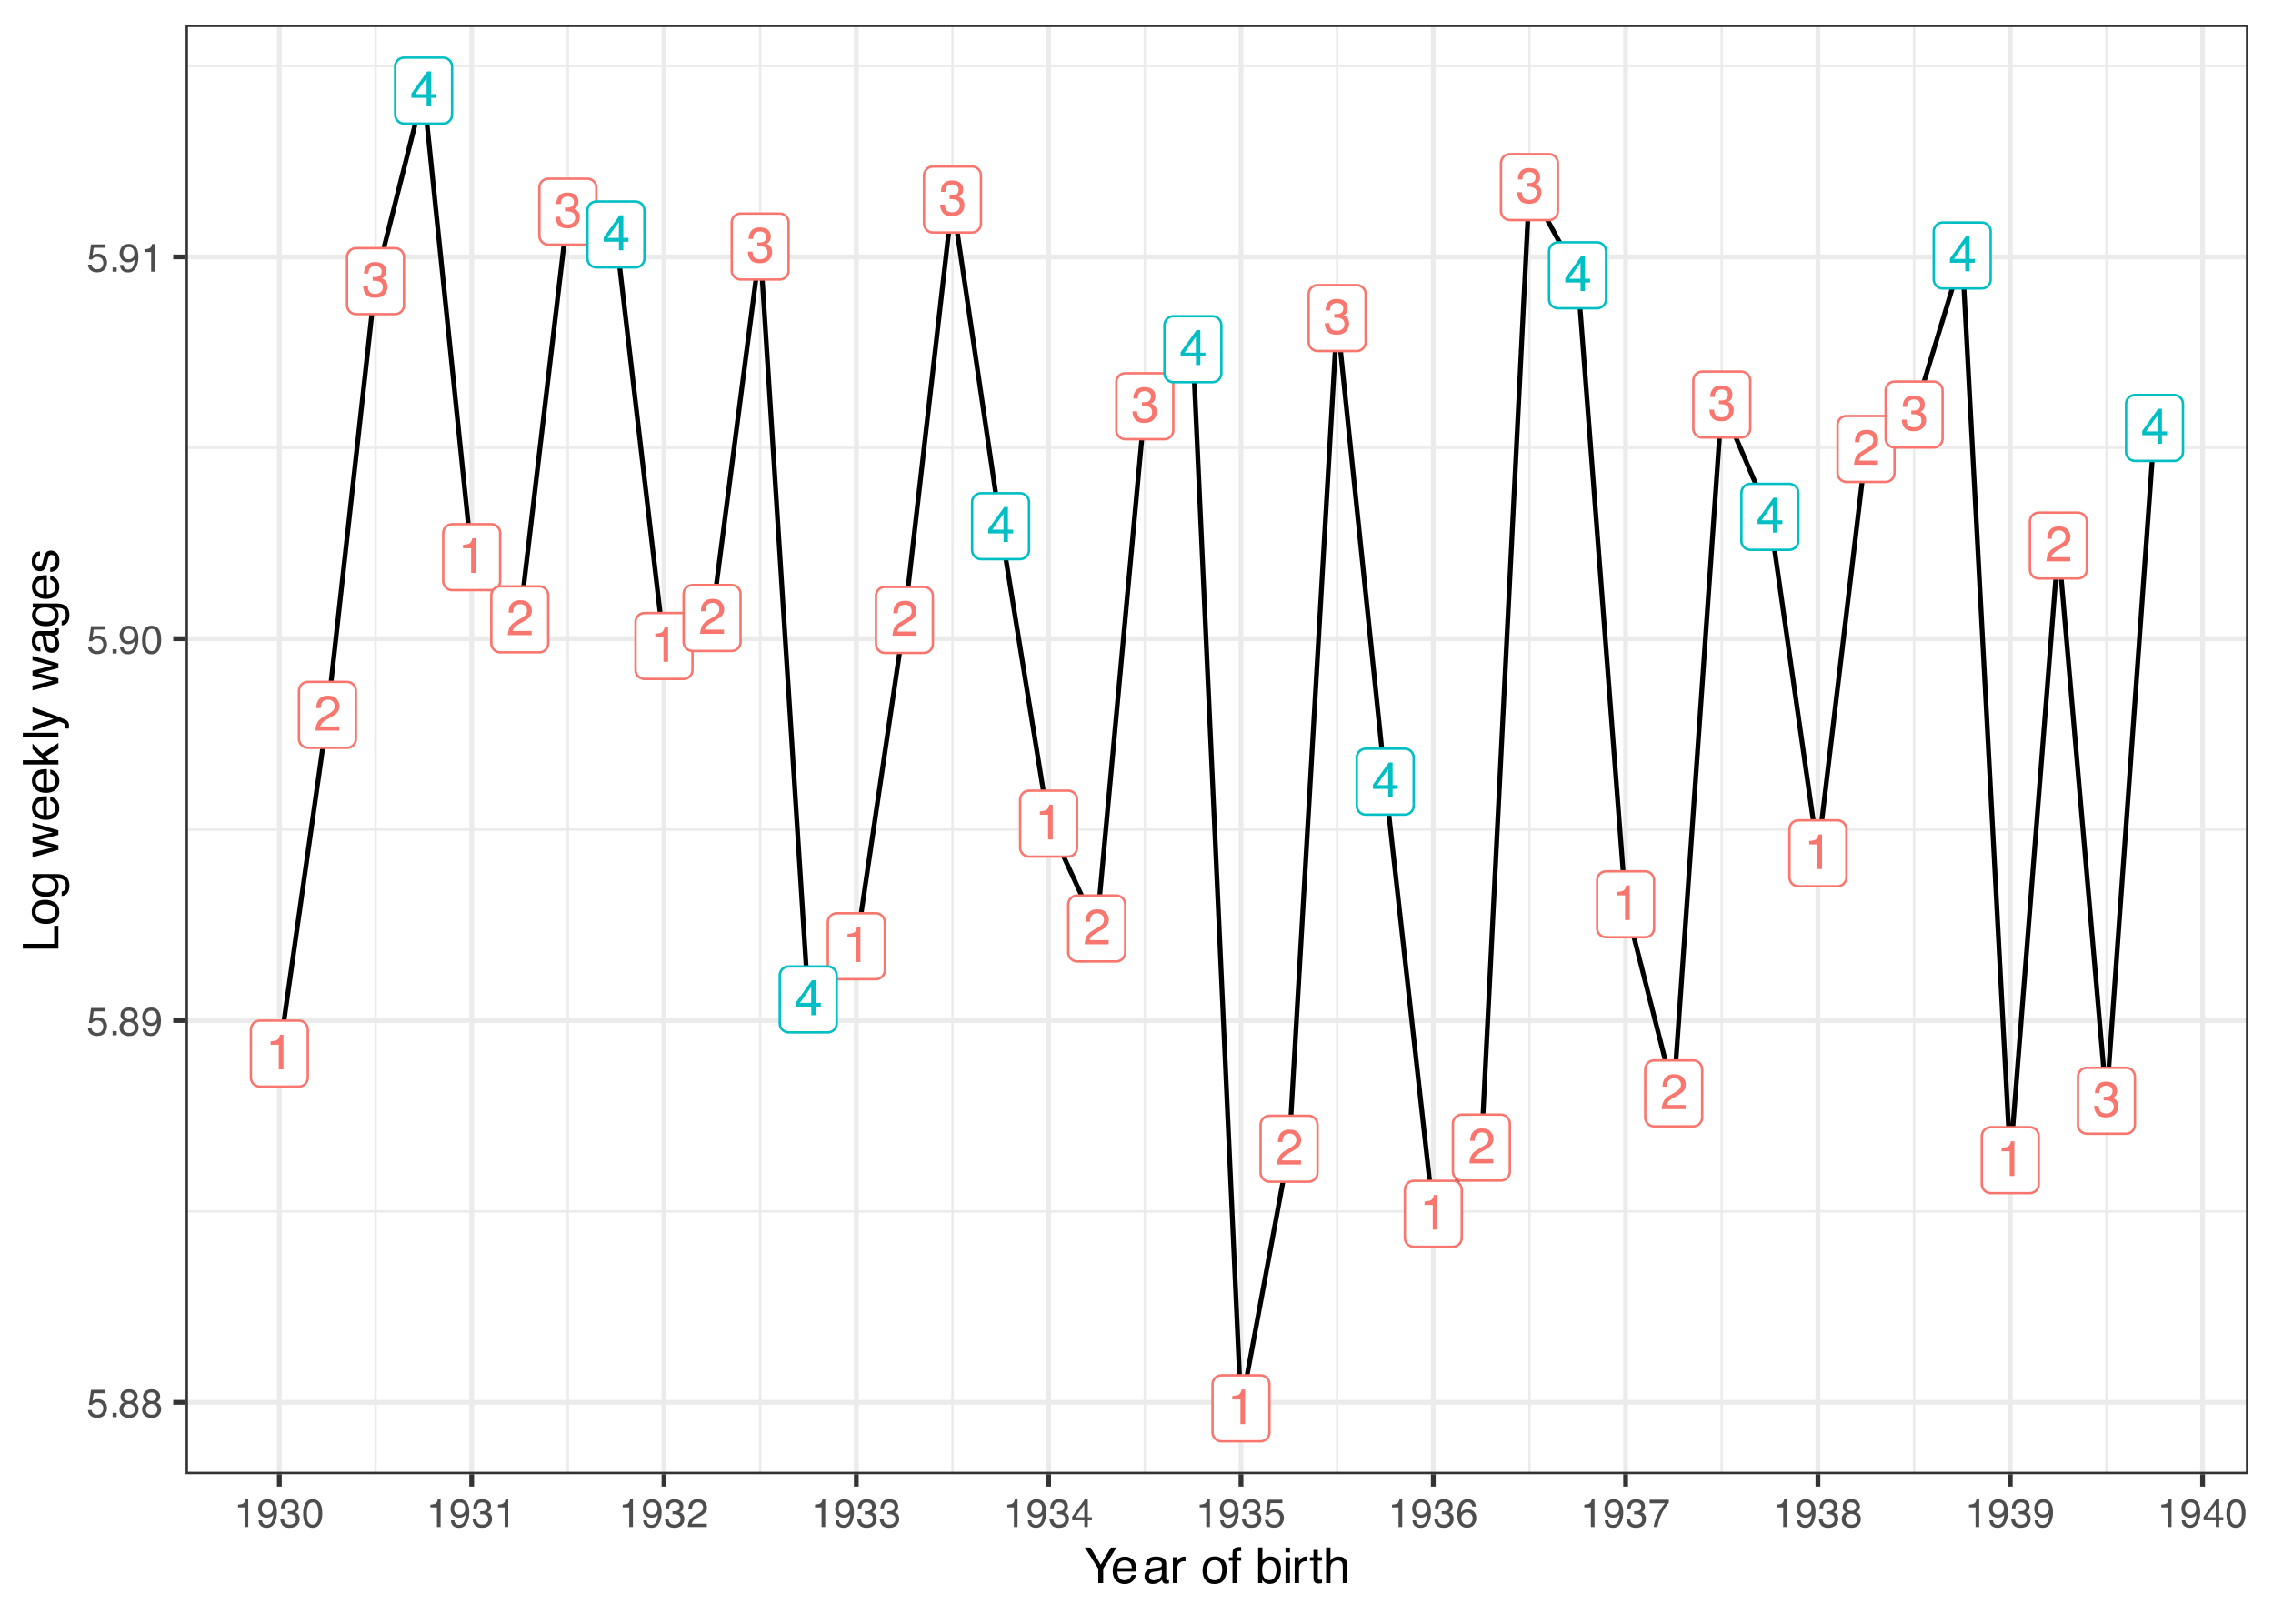 <?xml version="1.0" encoding="UTF-8"?>
<svg xmlns="http://www.w3.org/2000/svg" xmlns:xlink="http://www.w3.org/1999/xlink" width="504" height="360" viewBox="0 0 504 360">
<defs>
<g>
<g id="glyph-0-0">
<path d="M 0.359 0 L 0.359 -7.922 L 6.641 -7.922 L 6.641 0 Z M 5.656 -1 L 5.656 -6.938 L 1.344 -6.938 L 1.344 -1 Z M 5.656 -1 "/>
</g>
<g id="glyph-0-1">
<path d="M 1.062 -5.469 L 1.062 -6.219 C 1.758 -6.281 2.242 -6.391 2.516 -6.547 C 2.797 -6.711 3.004 -7.094 3.141 -7.688 L 3.906 -7.688 L 3.906 0 L 2.875 0 L 2.875 -5.469 Z M 1.062 -5.469 "/>
</g>
<g id="glyph-0-2">
<path d="M 0.344 0 C 0.383 -0.664 0.52 -1.242 0.75 -1.734 C 0.988 -2.223 1.457 -2.672 2.156 -3.078 L 3.188 -3.672 C 3.656 -3.941 3.984 -4.176 4.172 -4.375 C 4.461 -4.664 4.609 -5.004 4.609 -5.391 C 4.609 -5.836 4.473 -6.191 4.203 -6.453 C 3.93 -6.723 3.57 -6.859 3.125 -6.859 C 2.457 -6.859 2 -6.609 1.75 -6.109 C 1.613 -5.836 1.535 -5.461 1.516 -4.984 L 0.531 -4.984 C 0.539 -5.66 0.664 -6.207 0.906 -6.625 C 1.32 -7.375 2.066 -7.75 3.141 -7.75 C 4.016 -7.75 4.656 -7.508 5.062 -7.031 C 5.477 -6.551 5.688 -6.02 5.688 -5.438 C 5.688 -4.82 5.469 -4.289 5.031 -3.844 C 4.781 -3.594 4.328 -3.285 3.672 -2.922 L 2.938 -2.516 C 2.582 -2.316 2.305 -2.129 2.109 -1.953 C 1.742 -1.641 1.516 -1.297 1.422 -0.922 L 5.641 -0.922 L 5.641 0 Z M 0.344 0 "/>
</g>
<g id="glyph-0-3">
<path d="M 2.875 0.203 C 1.957 0.203 1.289 -0.047 0.875 -0.547 C 0.469 -1.047 0.266 -1.656 0.266 -2.375 L 1.281 -2.375 C 1.32 -1.875 1.414 -1.508 1.562 -1.281 C 1.812 -0.875 2.266 -0.672 2.922 -0.672 C 3.43 -0.672 3.844 -0.805 4.156 -1.078 C 4.469 -1.359 4.625 -1.711 4.625 -2.141 C 4.625 -2.672 4.457 -3.039 4.125 -3.25 C 3.801 -3.469 3.348 -3.578 2.766 -3.578 C 2.703 -3.578 2.633 -3.578 2.562 -3.578 C 2.5 -3.578 2.438 -3.57 2.375 -3.562 L 2.375 -4.422 C 2.477 -4.41 2.562 -4.398 2.625 -4.391 C 2.695 -4.391 2.77 -4.391 2.844 -4.391 C 3.207 -4.391 3.508 -4.445 3.75 -4.562 C 4.156 -4.77 4.359 -5.129 4.359 -5.641 C 4.359 -6.023 4.219 -6.32 3.938 -6.531 C 3.664 -6.738 3.352 -6.844 3 -6.844 C 2.344 -6.844 1.895 -6.629 1.656 -6.203 C 1.52 -5.961 1.441 -5.625 1.422 -5.188 L 0.453 -5.188 C 0.453 -5.758 0.566 -6.25 0.797 -6.656 C 1.191 -7.375 1.891 -7.734 2.891 -7.734 C 3.68 -7.734 4.289 -7.555 4.719 -7.203 C 5.145 -6.859 5.359 -6.352 5.359 -5.688 C 5.359 -5.207 5.234 -4.82 4.984 -4.531 C 4.828 -4.344 4.625 -4.195 4.375 -4.094 C 4.781 -3.988 5.094 -3.773 5.312 -3.453 C 5.539 -3.141 5.656 -2.75 5.656 -2.281 C 5.656 -1.551 5.41 -0.953 4.922 -0.484 C 4.441 -0.023 3.758 0.203 2.875 0.203 Z M 2.875 0.203 "/>
</g>
<g id="glyph-0-4">
<path d="M 3.656 -2.734 L 3.656 -6.234 L 1.172 -2.734 Z M 3.672 0 L 3.672 -1.891 L 0.281 -1.891 L 0.281 -2.844 L 3.812 -7.75 L 4.641 -7.75 L 4.641 -2.734 L 5.781 -2.734 L 5.781 -1.891 L 4.641 -1.891 L 4.641 0 Z M 3.672 0 "/>
</g>
<g id="glyph-1-0">
<path d="M 0.281 0 L 0.281 -6.312 L 5.297 -6.312 L 5.297 0 Z M 4.5 -0.797 L 4.5 -5.516 L 1.078 -5.516 L 1.078 -0.797 Z M 4.5 -0.797 "/>
</g>
<g id="glyph-1-1">
<path d="M 1.094 -1.562 C 1.133 -1.125 1.336 -0.82 1.703 -0.656 C 1.879 -0.57 2.094 -0.531 2.344 -0.531 C 2.801 -0.531 3.141 -0.676 3.359 -0.969 C 3.578 -1.258 3.688 -1.582 3.688 -1.938 C 3.688 -2.363 3.555 -2.691 3.297 -2.922 C 3.035 -3.16 2.719 -3.281 2.344 -3.281 C 2.082 -3.281 1.852 -3.227 1.656 -3.125 C 1.469 -3.02 1.305 -2.879 1.172 -2.703 L 0.5 -2.734 L 0.969 -6.047 L 4.172 -6.047 L 4.172 -5.297 L 1.562 -5.297 L 1.297 -3.594 C 1.43 -3.695 1.566 -3.773 1.703 -3.828 C 1.93 -3.93 2.195 -3.984 2.5 -3.984 C 3.062 -3.984 3.535 -3.801 3.922 -3.438 C 4.316 -3.07 4.516 -2.609 4.516 -2.047 C 4.516 -1.461 4.332 -0.945 3.969 -0.5 C 3.613 -0.062 3.047 0.156 2.266 0.156 C 1.754 0.156 1.305 0.016 0.922 -0.266 C 0.547 -0.547 0.332 -0.977 0.281 -1.562 Z M 1.094 -1.562 "/>
</g>
<g id="glyph-1-2">
<path d="M 0.75 -0.938 L 1.656 -0.938 L 1.656 0 L 0.75 0 Z M 0.75 -0.938 "/>
</g>
<g id="glyph-1-3">
<path d="M 2.391 -3.578 C 2.734 -3.578 3 -3.672 3.188 -3.859 C 3.383 -4.047 3.484 -4.273 3.484 -4.547 C 3.484 -4.773 3.391 -4.984 3.203 -5.172 C 3.016 -5.359 2.734 -5.453 2.359 -5.453 C 1.992 -5.453 1.727 -5.359 1.562 -5.172 C 1.395 -4.984 1.312 -4.758 1.312 -4.5 C 1.312 -4.207 1.414 -3.977 1.625 -3.812 C 1.844 -3.656 2.098 -3.578 2.391 -3.578 Z M 2.438 -0.531 C 2.801 -0.531 3.098 -0.625 3.328 -0.812 C 3.566 -1.008 3.688 -1.301 3.688 -1.688 C 3.688 -2.082 3.562 -2.383 3.312 -2.594 C 3.07 -2.801 2.766 -2.906 2.391 -2.906 C 2.016 -2.906 1.707 -2.797 1.469 -2.578 C 1.238 -2.367 1.125 -2.078 1.125 -1.703 C 1.125 -1.391 1.227 -1.113 1.438 -0.875 C 1.656 -0.645 1.988 -0.531 2.438 -0.531 Z M 1.344 -3.281 C 1.125 -3.375 0.957 -3.477 0.844 -3.594 C 0.613 -3.82 0.5 -4.125 0.5 -4.5 C 0.5 -4.957 0.664 -5.348 1 -5.672 C 1.332 -6.004 1.801 -6.172 2.406 -6.172 C 3 -6.172 3.461 -6.016 3.797 -5.703 C 4.129 -5.391 4.297 -5.023 4.297 -4.609 C 4.297 -4.223 4.195 -3.914 4 -3.688 C 3.895 -3.551 3.727 -3.414 3.5 -3.281 C 3.758 -3.164 3.961 -3.031 4.109 -2.875 C 4.379 -2.594 4.516 -2.223 4.516 -1.766 C 4.516 -1.223 4.332 -0.766 3.969 -0.391 C 3.602 -0.016 3.086 0.172 2.422 0.172 C 1.828 0.172 1.32 0.008 0.906 -0.312 C 0.488 -0.633 0.281 -1.109 0.281 -1.734 C 0.281 -2.086 0.367 -2.395 0.547 -2.656 C 0.723 -2.926 0.988 -3.133 1.344 -3.281 Z M 1.344 -3.281 "/>
</g>
<g id="glyph-1-4">
<path d="M 1.172 -1.484 C 1.191 -1.055 1.352 -0.758 1.656 -0.594 C 1.82 -0.508 2 -0.469 2.188 -0.469 C 2.562 -0.469 2.879 -0.617 3.141 -0.922 C 3.398 -1.234 3.582 -1.863 3.688 -2.812 C 3.52 -2.539 3.305 -2.348 3.047 -2.234 C 2.797 -2.129 2.523 -2.078 2.234 -2.078 C 1.641 -2.078 1.172 -2.258 0.828 -2.625 C 0.484 -2.988 0.312 -3.461 0.312 -4.047 C 0.312 -4.609 0.477 -5.098 0.812 -5.516 C 1.156 -5.941 1.66 -6.156 2.328 -6.156 C 3.223 -6.156 3.844 -5.754 4.188 -4.953 C 4.375 -4.504 4.469 -3.945 4.469 -3.281 C 4.469 -2.531 4.352 -1.863 4.125 -1.281 C 3.75 -0.312 3.113 0.172 2.219 0.172 C 1.625 0.172 1.172 0.016 0.859 -0.297 C 0.547 -0.609 0.391 -1.004 0.391 -1.484 Z M 2.344 -2.75 C 2.645 -2.75 2.922 -2.848 3.172 -3.047 C 3.43 -3.254 3.562 -3.609 3.562 -4.109 C 3.562 -4.566 3.445 -4.906 3.219 -5.125 C 2.988 -5.344 2.695 -5.453 2.344 -5.453 C 1.969 -5.453 1.664 -5.32 1.438 -5.062 C 1.219 -4.812 1.109 -4.477 1.109 -4.062 C 1.109 -3.656 1.207 -3.332 1.406 -3.094 C 1.602 -2.863 1.914 -2.75 2.344 -2.75 Z M 2.344 -2.75 "/>
</g>
<g id="glyph-1-5">
<path d="M 2.375 -6.156 C 3.176 -6.156 3.754 -5.828 4.109 -5.172 C 4.379 -4.66 4.516 -3.961 4.516 -3.078 C 4.516 -2.242 4.391 -1.555 4.141 -1.016 C 3.785 -0.223 3.195 0.172 2.375 0.172 C 1.633 0.172 1.082 -0.148 0.719 -0.797 C 0.426 -1.328 0.281 -2.047 0.281 -2.953 C 0.281 -3.648 0.367 -4.25 0.547 -4.75 C 0.879 -5.688 1.488 -6.156 2.375 -6.156 Z M 2.375 -0.531 C 2.77 -0.531 3.086 -0.707 3.328 -1.062 C 3.566 -1.426 3.688 -2.086 3.688 -3.047 C 3.688 -3.754 3.598 -4.332 3.422 -4.781 C 3.254 -5.227 2.922 -5.453 2.422 -5.453 C 1.973 -5.453 1.641 -5.238 1.422 -4.812 C 1.211 -4.383 1.109 -3.754 1.109 -2.922 C 1.109 -2.297 1.176 -1.789 1.312 -1.406 C 1.52 -0.82 1.875 -0.531 2.375 -0.531 Z M 2.375 -0.531 "/>
</g>
<g id="glyph-1-6">
<path d="M 0.844 -4.359 L 0.844 -4.953 C 1.395 -5.004 1.781 -5.094 2 -5.219 C 2.227 -5.344 2.395 -5.645 2.5 -6.125 L 3.109 -6.125 L 3.109 0 L 2.297 0 L 2.297 -4.359 Z M 0.844 -4.359 "/>
</g>
<g id="glyph-1-7">
<path d="M 2.281 0.172 C 1.551 0.172 1.02 -0.023 0.688 -0.422 C 0.363 -0.828 0.203 -1.316 0.203 -1.891 L 1.016 -1.891 C 1.047 -1.492 1.117 -1.203 1.234 -1.016 C 1.441 -0.691 1.805 -0.531 2.328 -0.531 C 2.734 -0.531 3.055 -0.641 3.297 -0.859 C 3.547 -1.078 3.672 -1.359 3.672 -1.703 C 3.672 -2.129 3.539 -2.426 3.281 -2.594 C 3.031 -2.758 2.672 -2.844 2.203 -2.844 C 2.148 -2.844 2.098 -2.844 2.047 -2.844 C 1.992 -2.844 1.941 -2.844 1.891 -2.844 L 1.891 -3.516 C 1.973 -3.516 2.039 -3.508 2.094 -3.5 C 2.145 -3.5 2.203 -3.5 2.266 -3.5 C 2.555 -3.5 2.797 -3.547 2.984 -3.641 C 3.305 -3.797 3.469 -4.082 3.469 -4.5 C 3.469 -4.801 3.359 -5.035 3.141 -5.203 C 2.922 -5.367 2.672 -5.453 2.391 -5.453 C 1.867 -5.453 1.508 -5.281 1.312 -4.938 C 1.207 -4.75 1.145 -4.477 1.125 -4.125 L 0.359 -4.125 C 0.359 -4.582 0.453 -4.973 0.641 -5.297 C 0.953 -5.867 1.504 -6.156 2.297 -6.156 C 2.93 -6.156 3.422 -6.016 3.766 -5.734 C 4.109 -5.461 4.281 -5.062 4.281 -4.531 C 4.281 -4.145 4.176 -3.836 3.969 -3.609 C 3.844 -3.461 3.68 -3.348 3.484 -3.266 C 3.805 -3.172 4.055 -3 4.234 -2.75 C 4.422 -2.5 4.516 -2.191 4.516 -1.828 C 4.516 -1.234 4.316 -0.75 3.922 -0.375 C 3.535 -0.008 2.988 0.172 2.281 0.172 Z M 2.281 0.172 "/>
</g>
<g id="glyph-1-8">
<path d="M 0.281 0 C 0.301 -0.531 0.406 -0.988 0.594 -1.375 C 0.789 -1.77 1.164 -2.129 1.719 -2.453 L 2.547 -2.922 C 2.91 -3.141 3.164 -3.328 3.312 -3.484 C 3.551 -3.711 3.672 -3.984 3.672 -4.297 C 3.672 -4.648 3.562 -4.93 3.344 -5.141 C 3.133 -5.359 2.848 -5.469 2.484 -5.469 C 1.961 -5.469 1.598 -5.266 1.391 -4.859 C 1.285 -4.648 1.227 -4.352 1.219 -3.969 L 0.422 -3.969 C 0.43 -4.5 0.531 -4.938 0.719 -5.281 C 1.051 -5.875 1.645 -6.172 2.5 -6.172 C 3.195 -6.172 3.707 -5.977 4.031 -5.594 C 4.363 -5.219 4.531 -4.797 4.531 -4.328 C 4.531 -3.836 4.352 -3.414 4 -3.062 C 3.801 -2.863 3.441 -2.617 2.922 -2.328 L 2.344 -2 C 2.062 -1.844 1.836 -1.695 1.672 -1.562 C 1.391 -1.312 1.211 -1.035 1.141 -0.734 L 4.5 -0.734 L 4.5 0 Z M 0.281 0 "/>
</g>
<g id="glyph-1-9">
<path d="M 2.906 -2.172 L 2.906 -4.969 L 0.938 -2.172 Z M 2.922 0 L 2.922 -1.5 L 0.219 -1.5 L 0.219 -2.266 L 3.047 -6.172 L 3.688 -6.172 L 3.688 -2.172 L 4.594 -2.172 L 4.594 -1.5 L 3.688 -1.5 L 3.688 0 Z M 2.922 0 "/>
</g>
<g id="glyph-1-10">
<path d="M 2.578 -6.172 C 3.266 -6.172 3.742 -5.992 4.016 -5.641 C 4.285 -5.285 4.422 -4.922 4.422 -4.547 L 3.656 -4.547 C 3.602 -4.785 3.531 -4.973 3.438 -5.109 C 3.25 -5.367 2.961 -5.5 2.578 -5.5 C 2.148 -5.5 1.805 -5.297 1.547 -4.891 C 1.297 -4.492 1.156 -3.926 1.125 -3.188 C 1.301 -3.445 1.523 -3.641 1.797 -3.766 C 2.047 -3.879 2.32 -3.938 2.625 -3.938 C 3.133 -3.938 3.582 -3.77 3.969 -3.438 C 4.352 -3.113 4.547 -2.625 4.547 -1.969 C 4.547 -1.414 4.363 -0.922 4 -0.484 C 3.633 -0.055 3.117 0.156 2.453 0.156 C 1.867 0.156 1.367 -0.062 0.953 -0.5 C 0.535 -0.938 0.328 -1.672 0.328 -2.703 C 0.328 -3.461 0.422 -4.109 0.609 -4.641 C 0.961 -5.66 1.617 -6.172 2.578 -6.172 Z M 2.516 -0.531 C 2.922 -0.531 3.223 -0.664 3.422 -0.938 C 3.629 -1.207 3.734 -1.531 3.734 -1.906 C 3.734 -2.219 3.641 -2.516 3.453 -2.797 C 3.273 -3.086 2.953 -3.234 2.484 -3.234 C 2.148 -3.234 1.859 -3.125 1.609 -2.906 C 1.359 -2.688 1.234 -2.352 1.234 -1.906 C 1.234 -1.52 1.344 -1.191 1.562 -0.922 C 1.789 -0.66 2.109 -0.531 2.516 -0.531 Z M 2.516 -0.531 "/>
</g>
<g id="glyph-1-11">
<path d="M 4.594 -6.047 L 4.594 -5.375 C 4.395 -5.176 4.129 -4.836 3.797 -4.359 C 3.473 -3.891 3.188 -3.379 2.938 -2.828 C 2.688 -2.297 2.5 -1.812 2.375 -1.375 C 2.289 -1.082 2.18 -0.625 2.047 0 L 1.203 0 C 1.391 -1.176 1.816 -2.344 2.484 -3.5 C 2.879 -4.188 3.289 -4.773 3.719 -5.266 L 0.328 -5.266 L 0.328 -6.047 Z M 4.594 -6.047 "/>
</g>
<g id="glyph-2-0">
<path d="M 0.359 0 L 0.359 -7.891 L 6.625 -7.891 L 6.625 0 Z M 5.625 -0.984 L 5.625 -6.906 L 1.344 -6.906 L 1.344 -0.984 Z M 5.625 -0.984 "/>
</g>
<g id="glyph-2-1">
<path d="M 0.219 -7.891 L 1.469 -7.891 L 3.734 -4.094 L 6 -7.891 L 7.25 -7.891 L 4.281 -3.188 L 4.281 0 L 3.203 0 L 3.203 -3.188 Z M 3.75 -7.891 Z M 3.75 -7.891 "/>
</g>
<g id="glyph-2-2">
<path d="M 3.109 -5.875 C 3.516 -5.875 3.906 -5.781 4.281 -5.594 C 4.664 -5.406 4.961 -5.156 5.172 -4.844 C 5.359 -4.562 5.484 -4.223 5.547 -3.828 C 5.609 -3.566 5.641 -3.145 5.641 -2.562 L 1.422 -2.562 C 1.441 -1.977 1.578 -1.508 1.828 -1.156 C 2.086 -0.812 2.488 -0.641 3.031 -0.641 C 3.539 -0.641 3.945 -0.805 4.25 -1.141 C 4.414 -1.328 4.535 -1.551 4.609 -1.812 L 5.562 -1.812 C 5.531 -1.594 5.441 -1.352 5.297 -1.094 C 5.16 -0.832 5.004 -0.625 4.828 -0.469 C 4.535 -0.176 4.176 0.02 3.75 0.125 C 3.508 0.176 3.242 0.203 2.953 0.203 C 2.234 0.203 1.625 -0.055 1.125 -0.578 C 0.633 -1.098 0.391 -1.828 0.391 -2.766 C 0.391 -3.691 0.641 -4.441 1.141 -5.016 C 1.641 -5.586 2.297 -5.875 3.109 -5.875 Z M 4.641 -3.328 C 4.609 -3.754 4.52 -4.094 4.375 -4.344 C 4.102 -4.801 3.66 -5.031 3.047 -5.031 C 2.598 -5.031 2.223 -4.867 1.922 -4.547 C 1.629 -4.234 1.473 -3.828 1.453 -3.328 Z M 3.016 -5.891 Z M 3.016 -5.891 "/>
</g>
<g id="glyph-2-3">
<path d="M 1.453 -1.531 C 1.453 -1.25 1.551 -1.023 1.75 -0.859 C 1.957 -0.703 2.203 -0.625 2.484 -0.625 C 2.816 -0.625 3.145 -0.703 3.469 -0.859 C 4.008 -1.117 4.281 -1.551 4.281 -2.156 L 4.281 -2.922 C 4.156 -2.848 4 -2.785 3.812 -2.734 C 3.633 -2.691 3.453 -2.656 3.266 -2.625 L 2.688 -2.562 C 2.332 -2.508 2.066 -2.438 1.891 -2.344 C 1.598 -2.164 1.453 -1.895 1.453 -1.531 Z M 3.797 -3.484 C 4.016 -3.516 4.16 -3.609 4.234 -3.766 C 4.273 -3.848 4.297 -3.973 4.297 -4.141 C 4.297 -4.461 4.176 -4.695 3.938 -4.844 C 3.707 -5 3.375 -5.078 2.938 -5.078 C 2.438 -5.078 2.082 -4.941 1.875 -4.672 C 1.75 -4.516 1.672 -4.289 1.641 -4 L 0.734 -4 C 0.754 -4.707 0.984 -5.195 1.422 -5.469 C 1.867 -5.75 2.383 -5.891 2.969 -5.891 C 3.645 -5.891 4.191 -5.758 4.609 -5.5 C 5.035 -5.25 5.25 -4.848 5.25 -4.297 L 5.25 -0.984 C 5.25 -0.891 5.266 -0.812 5.297 -0.75 C 5.336 -0.688 5.426 -0.656 5.562 -0.656 C 5.602 -0.656 5.648 -0.656 5.703 -0.656 C 5.766 -0.664 5.82 -0.676 5.875 -0.688 L 5.875 0.031 C 5.727 0.07 5.613 0.098 5.531 0.109 C 5.457 0.117 5.352 0.125 5.219 0.125 C 4.883 0.125 4.641 0.004 4.484 -0.234 C 4.41 -0.359 4.359 -0.535 4.328 -0.766 C 4.129 -0.504 3.844 -0.281 3.469 -0.094 C 3.102 0.094 2.695 0.188 2.25 0.188 C 1.719 0.188 1.281 0.023 0.938 -0.297 C 0.602 -0.617 0.438 -1.023 0.438 -1.516 C 0.438 -2.047 0.602 -2.457 0.938 -2.75 C 1.27 -3.039 1.707 -3.223 2.25 -3.297 Z M 2.984 -5.891 Z M 2.984 -5.891 "/>
</g>
<g id="glyph-2-4">
<path d="M 0.734 -5.75 L 1.656 -5.75 L 1.656 -4.766 C 1.727 -4.953 1.91 -5.18 2.203 -5.453 C 2.492 -5.734 2.832 -5.875 3.219 -5.875 C 3.238 -5.875 3.27 -5.875 3.312 -5.875 C 3.352 -5.875 3.426 -5.867 3.531 -5.859 L 3.531 -4.828 C 3.477 -4.836 3.426 -4.844 3.375 -4.844 C 3.32 -4.852 3.27 -4.859 3.219 -4.859 C 2.727 -4.859 2.352 -4.703 2.094 -4.391 C 1.832 -4.078 1.703 -3.719 1.703 -3.312 L 1.703 0 L 0.734 0 Z M 0.734 -5.75 "/>
</g>
<g id="glyph-2-5">
</g>
<g id="glyph-2-6">
<path d="M 2.984 -0.625 C 3.629 -0.625 4.07 -0.863 4.312 -1.344 C 4.551 -1.832 4.672 -2.375 4.672 -2.969 C 4.672 -3.508 4.582 -3.945 4.406 -4.281 C 4.133 -4.812 3.664 -5.078 3 -5.078 C 2.406 -5.078 1.973 -4.848 1.703 -4.391 C 1.441 -3.941 1.312 -3.398 1.312 -2.766 C 1.312 -2.148 1.441 -1.641 1.703 -1.234 C 1.973 -0.828 2.398 -0.625 2.984 -0.625 Z M 3.031 -5.922 C 3.77 -5.922 4.395 -5.672 4.906 -5.172 C 5.414 -4.68 5.672 -3.957 5.672 -3 C 5.672 -2.07 5.445 -1.305 5 -0.703 C 4.551 -0.098 3.852 0.203 2.906 0.203 C 2.113 0.203 1.484 -0.062 1.016 -0.594 C 0.547 -1.125 0.312 -1.844 0.312 -2.75 C 0.312 -3.719 0.555 -4.488 1.047 -5.062 C 1.535 -5.633 2.195 -5.922 3.031 -5.922 Z M 3 -5.891 Z M 3 -5.891 "/>
</g>
<g id="glyph-2-7">
<path d="M 0.953 -6.625 C 0.961 -7.031 1.031 -7.328 1.156 -7.516 C 1.383 -7.836 1.82 -8 2.469 -8 C 2.531 -8 2.594 -8 2.656 -8 C 2.719 -8 2.789 -7.992 2.875 -7.984 L 2.875 -7.094 C 2.77 -7.102 2.695 -7.109 2.656 -7.109 C 2.613 -7.109 2.57 -7.109 2.531 -7.109 C 2.238 -7.109 2.062 -7.031 2 -6.875 C 1.945 -6.727 1.922 -6.344 1.922 -5.719 L 2.875 -5.719 L 2.875 -4.969 L 1.906 -4.969 L 1.906 0 L 0.953 0 L 0.953 -4.969 L 0.156 -4.969 L 0.156 -5.719 L 0.953 -5.719 Z M 0.953 -6.625 "/>
</g>
<g id="glyph-2-8">
<path d="M 0.641 -7.922 L 1.578 -7.922 L 1.578 -5.047 C 1.785 -5.328 2.035 -5.539 2.328 -5.688 C 2.617 -5.832 2.938 -5.906 3.281 -5.906 C 4 -5.906 4.582 -5.656 5.031 -5.156 C 5.477 -4.664 5.703 -3.941 5.703 -2.984 C 5.703 -2.078 5.477 -1.32 5.031 -0.719 C 4.594 -0.113 3.984 0.188 3.203 0.188 C 2.766 0.188 2.395 0.078 2.094 -0.141 C 1.914 -0.266 1.727 -0.461 1.531 -0.734 L 1.531 0 L 0.641 0 Z M 3.141 -0.672 C 3.672 -0.672 4.062 -0.879 4.312 -1.297 C 4.57 -1.711 4.703 -2.258 4.703 -2.938 C 4.703 -3.539 4.57 -4.039 4.312 -4.438 C 4.062 -4.832 3.68 -5.031 3.172 -5.031 C 2.734 -5.031 2.348 -4.867 2.016 -4.547 C 1.68 -4.223 1.516 -3.688 1.516 -2.938 C 1.516 -2.395 1.582 -1.957 1.719 -1.625 C 1.977 -0.988 2.453 -0.672 3.141 -0.672 Z M 3.141 -0.672 "/>
</g>
<g id="glyph-2-9">
<path d="M 0.703 -5.719 L 1.688 -5.719 L 1.688 0 L 0.703 0 Z M 0.703 -7.891 L 1.688 -7.891 L 1.688 -6.797 L 0.703 -6.797 Z M 0.703 -7.891 "/>
</g>
<g id="glyph-2-10">
<path d="M 0.906 -7.359 L 1.875 -7.359 L 1.875 -5.75 L 2.797 -5.75 L 2.797 -4.969 L 1.875 -4.969 L 1.875 -1.203 C 1.875 -1.004 1.941 -0.875 2.078 -0.812 C 2.16 -0.77 2.285 -0.75 2.453 -0.75 C 2.504 -0.75 2.555 -0.75 2.609 -0.75 C 2.66 -0.75 2.723 -0.754 2.797 -0.766 L 2.797 0 C 2.68 0.031 2.562 0.051 2.438 0.062 C 2.32 0.082 2.195 0.094 2.062 0.094 C 1.613 0.094 1.305 -0.02 1.141 -0.25 C 0.984 -0.488 0.906 -0.789 0.906 -1.156 L 0.906 -4.969 L 0.125 -4.969 L 0.125 -5.75 L 0.906 -5.75 Z M 0.906 -7.359 "/>
</g>
<g id="glyph-2-11">
<path d="M 0.703 -7.922 L 1.672 -7.922 L 1.672 -4.969 C 1.898 -5.258 2.109 -5.469 2.297 -5.594 C 2.609 -5.789 2.992 -5.891 3.453 -5.891 C 4.285 -5.891 4.852 -5.598 5.156 -5.016 C 5.312 -4.691 5.391 -4.25 5.391 -3.688 L 5.391 0 L 4.406 0 L 4.406 -3.625 C 4.406 -4.051 4.352 -4.363 4.25 -4.562 C 4.07 -4.875 3.738 -5.031 3.25 -5.031 C 2.852 -5.031 2.488 -4.891 2.156 -4.609 C 1.832 -4.336 1.672 -3.816 1.672 -3.047 L 1.672 0 L 0.703 0 Z M 0.703 -7.922 "/>
</g>
<g id="glyph-3-0">
<path d="M 0 -0.359 L -7.891 -0.359 L -7.891 -6.625 L 0 -6.625 Z M -0.984 -5.625 L -6.906 -5.625 L -6.906 -1.344 L -0.984 -1.344 Z M -0.984 -5.625 "/>
</g>
<g id="glyph-3-1">
<path d="M -7.891 -0.844 L -7.891 -1.906 L -0.938 -1.906 L -0.938 -5.906 L 0 -5.906 L 0 -0.844 Z M -7.891 -0.844 "/>
</g>
<g id="glyph-3-2">
<path d="M -0.625 -2.984 C -0.625 -3.629 -0.863 -4.07 -1.344 -4.312 C -1.832 -4.551 -2.375 -4.672 -2.969 -4.672 C -3.508 -4.672 -3.945 -4.582 -4.281 -4.406 C -4.812 -4.133 -5.078 -3.664 -5.078 -3 C -5.078 -2.406 -4.848 -1.973 -4.391 -1.703 C -3.941 -1.441 -3.398 -1.312 -2.766 -1.312 C -2.148 -1.312 -1.641 -1.441 -1.234 -1.703 C -0.828 -1.973 -0.625 -2.398 -0.625 -2.984 Z M -5.922 -3.031 C -5.922 -3.77 -5.672 -4.395 -5.172 -4.906 C -4.68 -5.414 -3.957 -5.672 -3 -5.672 C -2.07 -5.672 -1.305 -5.445 -0.703 -5 C -0.098 -4.551 0.203 -3.852 0.203 -2.906 C 0.203 -2.113 -0.062 -1.484 -0.594 -1.016 C -1.125 -0.547 -1.844 -0.312 -2.75 -0.312 C -3.719 -0.312 -4.488 -0.555 -5.062 -1.047 C -5.633 -1.535 -5.922 -2.195 -5.922 -3.031 Z M -5.891 -3 Z M -5.891 -3 "/>
</g>
<g id="glyph-3-3">
<path d="M -5.859 -2.734 C -5.859 -3.191 -5.742 -3.586 -5.516 -3.922 C -5.391 -4.098 -5.207 -4.285 -4.969 -4.484 L -5.703 -4.484 L -5.703 -5.375 L -0.469 -5.375 C 0.258 -5.375 0.836 -5.266 1.266 -5.047 C 2.047 -4.648 2.438 -3.895 2.438 -2.781 C 2.438 -2.156 2.297 -1.629 2.016 -1.203 C 1.734 -0.785 1.301 -0.551 0.719 -0.5 L 0.719 -1.484 C 0.969 -1.535 1.164 -1.629 1.312 -1.766 C 1.531 -1.984 1.641 -2.328 1.641 -2.797 C 1.641 -3.535 1.375 -4.02 0.844 -4.25 C 0.539 -4.383 -0.004 -4.445 -0.797 -4.438 C -0.504 -4.25 -0.285 -4.016 -0.141 -3.734 C -0.004 -3.461 0.062 -3.109 0.062 -2.672 C 0.062 -2.047 -0.156 -1.5 -0.594 -1.031 C -1.031 -0.562 -1.758 -0.328 -2.781 -0.328 C -3.75 -0.328 -4.504 -0.562 -5.047 -1.031 C -5.586 -1.5 -5.859 -2.066 -5.859 -2.734 Z M -2.906 -4.484 C -3.613 -4.484 -4.141 -4.332 -4.484 -4.031 C -4.828 -3.738 -5 -3.367 -5 -2.922 C -5 -2.234 -4.68 -1.766 -4.047 -1.516 C -3.703 -1.391 -3.254 -1.328 -2.703 -1.328 C -2.055 -1.328 -1.562 -1.457 -1.219 -1.719 C -0.883 -1.977 -0.719 -2.332 -0.719 -2.781 C -0.719 -3.469 -1.031 -3.957 -1.656 -4.25 C -2.008 -4.406 -2.426 -4.484 -2.906 -4.484 Z M -5.891 -2.859 Z M -5.891 -2.859 "/>
</g>
<g id="glyph-3-4">
</g>
<g id="glyph-3-5">
<path d="M -5.75 -1.156 L -1.219 -2.266 L -5.75 -3.391 L -5.75 -4.469 L -1.25 -5.594 L -5.75 -6.766 L -5.75 -7.734 L 0 -6.062 L 0 -5.062 L -4.453 -3.891 L 0 -2.766 L 0 -1.75 L -5.75 -0.094 Z M -5.75 -1.156 "/>
</g>
<g id="glyph-3-6">
<path d="M -5.875 -3.109 C -5.875 -3.516 -5.781 -3.906 -5.594 -4.281 C -5.406 -4.664 -5.156 -4.961 -4.844 -5.172 C -4.562 -5.359 -4.223 -5.484 -3.828 -5.547 C -3.566 -5.609 -3.145 -5.641 -2.562 -5.641 L -2.562 -1.422 C -1.977 -1.441 -1.508 -1.578 -1.156 -1.828 C -0.812 -2.086 -0.641 -2.488 -0.641 -3.031 C -0.641 -3.539 -0.805 -3.945 -1.141 -4.25 C -1.328 -4.414 -1.551 -4.535 -1.812 -4.609 L -1.812 -5.562 C -1.594 -5.531 -1.352 -5.441 -1.094 -5.297 C -0.832 -5.16 -0.625 -5.004 -0.469 -4.828 C -0.176 -4.535 0.02 -4.176 0.125 -3.75 C 0.176 -3.508 0.203 -3.242 0.203 -2.953 C 0.203 -2.234 -0.055 -1.625 -0.578 -1.125 C -1.098 -0.633 -1.828 -0.391 -2.766 -0.391 C -3.691 -0.391 -4.441 -0.641 -5.016 -1.141 C -5.586 -1.641 -5.875 -2.297 -5.875 -3.109 Z M -3.328 -4.641 C -3.754 -4.609 -4.094 -4.52 -4.344 -4.375 C -4.801 -4.102 -5.031 -3.66 -5.031 -3.047 C -5.031 -2.598 -4.867 -2.223 -4.547 -1.922 C -4.234 -1.629 -3.828 -1.473 -3.328 -1.453 Z M -5.891 -3.016 Z M -5.891 -3.016 "/>
</g>
<g id="glyph-3-7">
<path d="M -7.891 -0.688 L -7.891 -1.609 L -3.312 -1.609 L -5.75 -4.094 L -5.75 -5.328 L -3.594 -3.125 L 0 -5.453 L 0 -4.219 L -2.906 -2.422 L -2.156 -1.609 L 0 -1.609 L 0 -0.688 Z M -7.891 -0.688 "/>
</g>
<g id="glyph-3-8">
<path d="M -7.891 -0.734 L -7.891 -1.703 L 0 -1.703 L 0 -0.734 Z M -7.891 -0.734 "/>
</g>
<g id="glyph-3-9">
<path d="M -5.75 -4.297 L -5.75 -5.375 C -5.383 -5.238 -4.547 -4.938 -3.234 -4.469 C -2.242 -4.113 -1.438 -3.816 -0.812 -3.578 C 0.656 -3.023 1.551 -2.633 1.875 -2.406 C 2.195 -2.176 2.359 -1.781 2.359 -1.219 C 2.359 -1.082 2.352 -0.977 2.344 -0.906 C 2.332 -0.832 2.312 -0.742 2.281 -0.641 L 1.406 -0.641 C 1.445 -0.805 1.473 -0.926 1.484 -1 C 1.492 -1.07 1.5 -1.141 1.5 -1.203 C 1.5 -1.379 1.469 -1.508 1.406 -1.594 C 1.352 -1.676 1.285 -1.75 1.203 -1.812 C 1.172 -1.82 1.02 -1.883 0.75 -2 C 0.488 -2.113 0.297 -2.191 0.172 -2.234 L -5.75 -0.109 L -5.75 -1.203 L -1.062 -2.75 Z M -5.891 -2.75 Z M -5.891 -2.75 "/>
</g>
<g id="glyph-3-10">
<path d="M -1.531 -1.453 C -1.25 -1.453 -1.023 -1.551 -0.859 -1.75 C -0.703 -1.957 -0.625 -2.203 -0.625 -2.484 C -0.625 -2.816 -0.703 -3.145 -0.859 -3.469 C -1.117 -4.008 -1.551 -4.281 -2.156 -4.281 L -2.922 -4.281 C -2.848 -4.156 -2.785 -4 -2.734 -3.812 C -2.691 -3.633 -2.656 -3.453 -2.625 -3.266 L -2.562 -2.688 C -2.508 -2.332 -2.438 -2.066 -2.344 -1.891 C -2.164 -1.598 -1.895 -1.453 -1.531 -1.453 Z M -3.484 -3.797 C -3.516 -4.016 -3.609 -4.16 -3.766 -4.234 C -3.848 -4.273 -3.973 -4.297 -4.141 -4.297 C -4.461 -4.297 -4.695 -4.176 -4.844 -3.938 C -5 -3.707 -5.078 -3.375 -5.078 -2.938 C -5.078 -2.438 -4.941 -2.082 -4.672 -1.875 C -4.516 -1.75 -4.289 -1.672 -4 -1.641 L -4 -0.734 C -4.707 -0.754 -5.195 -0.984 -5.469 -1.422 C -5.75 -1.867 -5.891 -2.383 -5.891 -2.969 C -5.891 -3.645 -5.758 -4.191 -5.5 -4.609 C -5.25 -5.035 -4.848 -5.25 -4.297 -5.25 L -0.984 -5.25 C -0.891 -5.25 -0.812 -5.266 -0.75 -5.297 C -0.688 -5.336 -0.656 -5.426 -0.656 -5.562 C -0.656 -5.602 -0.656 -5.648 -0.656 -5.703 C -0.664 -5.766 -0.676 -5.82 -0.688 -5.875 L 0.031 -5.875 C 0.07 -5.727 0.098 -5.613 0.109 -5.531 C 0.117 -5.457 0.125 -5.352 0.125 -5.219 C 0.125 -4.883 0.004 -4.641 -0.234 -4.484 C -0.359 -4.41 -0.535 -4.359 -0.766 -4.328 C -0.504 -4.129 -0.281 -3.844 -0.094 -3.469 C 0.094 -3.102 0.188 -2.695 0.188 -2.25 C 0.188 -1.719 0.023 -1.281 -0.297 -0.938 C -0.617 -0.602 -1.023 -0.438 -1.516 -0.438 C -2.047 -0.438 -2.457 -0.602 -2.75 -0.938 C -3.039 -1.27 -3.223 -1.707 -3.297 -2.25 Z M -5.891 -2.984 Z M -5.891 -2.984 "/>
</g>
<g id="glyph-3-11">
<path d="M -1.812 -1.281 C -1.488 -1.312 -1.238 -1.395 -1.062 -1.531 C -0.75 -1.77 -0.594 -2.191 -0.594 -2.797 C -0.594 -3.148 -0.672 -3.461 -0.828 -3.734 C -0.984 -4.004 -1.223 -4.141 -1.547 -4.141 C -1.797 -4.141 -1.984 -4.031 -2.109 -3.812 C -2.191 -3.676 -2.285 -3.398 -2.391 -2.984 L -2.578 -2.219 C -2.703 -1.727 -2.836 -1.367 -2.984 -1.141 C -3.254 -0.723 -3.617 -0.516 -4.078 -0.516 C -4.617 -0.516 -5.055 -0.707 -5.391 -1.094 C -5.734 -1.488 -5.906 -2.02 -5.906 -2.688 C -5.906 -3.551 -5.648 -4.176 -5.141 -4.562 C -4.816 -4.801 -4.469 -4.914 -4.094 -4.906 L -4.094 -4 C -4.312 -3.977 -4.508 -3.898 -4.688 -3.766 C -4.945 -3.547 -5.078 -3.16 -5.078 -2.609 C -5.078 -2.242 -5.004 -1.969 -4.859 -1.781 C -4.723 -1.594 -4.539 -1.5 -4.312 -1.5 C -4.062 -1.5 -3.863 -1.625 -3.719 -1.875 C -3.625 -2.008 -3.539 -2.219 -3.469 -2.5 L -3.312 -3.141 C -3.145 -3.836 -2.984 -4.301 -2.828 -4.531 C -2.578 -4.914 -2.191 -5.109 -1.672 -5.109 C -1.148 -5.109 -0.703 -4.91 -0.328 -4.516 C 0.035 -4.129 0.219 -3.539 0.219 -2.75 C 0.219 -1.895 0.023 -1.285 -0.359 -0.922 C -0.754 -0.566 -1.238 -0.379 -1.812 -0.359 Z M -5.891 -2.719 Z M -5.891 -2.719 "/>
</g>
</g>
<clipPath id="clip-0">
<path clip-rule="nonzero" d="M 41.152 5.48 L 498.523 5.48 L 498.523 326.852 L 41.152 326.852 Z M 41.152 5.48 "/>
</clipPath>
<clipPath id="clip-1">
<path clip-rule="nonzero" d="M 41.152 268 L 498.523 268 L 498.523 269 L 41.152 269 Z M 41.152 268 "/>
</clipPath>
<clipPath id="clip-2">
<path clip-rule="nonzero" d="M 41.152 183 L 498.523 183 L 498.523 185 L 41.152 185 Z M 41.152 183 "/>
</clipPath>
<clipPath id="clip-3">
<path clip-rule="nonzero" d="M 41.152 99 L 498.523 99 L 498.523 100 L 41.152 100 Z M 41.152 99 "/>
</clipPath>
<clipPath id="clip-4">
<path clip-rule="nonzero" d="M 41.152 14 L 498.523 14 L 498.523 15 L 41.152 15 Z M 41.152 14 "/>
</clipPath>
<clipPath id="clip-5">
<path clip-rule="nonzero" d="M 82 5.48 L 84 5.48 L 84 326.852 L 82 326.852 Z M 82 5.48 "/>
</clipPath>
<clipPath id="clip-6">
<path clip-rule="nonzero" d="M 125 5.48 L 127 5.48 L 127 326.852 L 125 326.852 Z M 125 5.48 "/>
</clipPath>
<clipPath id="clip-7">
<path clip-rule="nonzero" d="M 168 5.48 L 169 5.48 L 169 326.852 L 168 326.852 Z M 168 5.48 "/>
</clipPath>
<clipPath id="clip-8">
<path clip-rule="nonzero" d="M 210 5.48 L 212 5.48 L 212 326.852 L 210 326.852 Z M 210 5.48 "/>
</clipPath>
<clipPath id="clip-9">
<path clip-rule="nonzero" d="M 253 5.48 L 255 5.48 L 255 326.852 L 253 326.852 Z M 253 5.48 "/>
</clipPath>
<clipPath id="clip-10">
<path clip-rule="nonzero" d="M 296 5.48 L 297 5.48 L 297 326.852 L 296 326.852 Z M 296 5.48 "/>
</clipPath>
<clipPath id="clip-11">
<path clip-rule="nonzero" d="M 338 5.48 L 340 5.48 L 340 326.852 L 338 326.852 Z M 338 5.48 "/>
</clipPath>
<clipPath id="clip-12">
<path clip-rule="nonzero" d="M 381 5.48 L 383 5.48 L 383 326.852 L 381 326.852 Z M 381 5.48 "/>
</clipPath>
<clipPath id="clip-13">
<path clip-rule="nonzero" d="M 424 5.48 L 425 5.48 L 425 326.852 L 424 326.852 Z M 424 5.48 "/>
</clipPath>
<clipPath id="clip-14">
<path clip-rule="nonzero" d="M 466 5.48 L 468 5.48 L 468 326.852 L 466 326.852 Z M 466 5.48 "/>
</clipPath>
<clipPath id="clip-15">
<path clip-rule="nonzero" d="M 41.152 310 L 498.523 310 L 498.523 312 L 41.152 312 Z M 41.152 310 "/>
</clipPath>
<clipPath id="clip-16">
<path clip-rule="nonzero" d="M 41.152 225 L 498.523 225 L 498.523 227 L 41.152 227 Z M 41.152 225 "/>
</clipPath>
<clipPath id="clip-17">
<path clip-rule="nonzero" d="M 41.152 141 L 498.523 141 L 498.523 143 L 41.152 143 Z M 41.152 141 "/>
</clipPath>
<clipPath id="clip-18">
<path clip-rule="nonzero" d="M 41.152 56 L 498.523 56 L 498.523 58 L 41.152 58 Z M 41.152 56 "/>
</clipPath>
<clipPath id="clip-19">
<path clip-rule="nonzero" d="M 61 5.48 L 63 5.48 L 63 326.852 L 61 326.852 Z M 61 5.48 "/>
</clipPath>
<clipPath id="clip-20">
<path clip-rule="nonzero" d="M 104 5.48 L 106 5.48 L 106 326.852 L 104 326.852 Z M 104 5.48 "/>
</clipPath>
<clipPath id="clip-21">
<path clip-rule="nonzero" d="M 146 5.48 L 148 5.48 L 148 326.852 L 146 326.852 Z M 146 5.48 "/>
</clipPath>
<clipPath id="clip-22">
<path clip-rule="nonzero" d="M 189 5.48 L 191 5.48 L 191 326.852 L 189 326.852 Z M 189 5.48 "/>
</clipPath>
<clipPath id="clip-23">
<path clip-rule="nonzero" d="M 231 5.48 L 234 5.48 L 234 326.852 L 231 326.852 Z M 231 5.48 "/>
</clipPath>
<clipPath id="clip-24">
<path clip-rule="nonzero" d="M 274 5.48 L 276 5.48 L 276 326.852 L 274 326.852 Z M 274 5.48 "/>
</clipPath>
<clipPath id="clip-25">
<path clip-rule="nonzero" d="M 317 5.48 L 319 5.48 L 319 326.852 L 317 326.852 Z M 317 5.48 "/>
</clipPath>
<clipPath id="clip-26">
<path clip-rule="nonzero" d="M 359 5.48 L 361 5.48 L 361 326.852 L 359 326.852 Z M 359 5.48 "/>
</clipPath>
<clipPath id="clip-27">
<path clip-rule="nonzero" d="M 402 5.48 L 404 5.48 L 404 326.852 L 402 326.852 Z M 402 5.48 "/>
</clipPath>
<clipPath id="clip-28">
<path clip-rule="nonzero" d="M 445 5.48 L 447 5.48 L 447 326.852 L 445 326.852 Z M 445 5.48 "/>
</clipPath>
<clipPath id="clip-29">
<path clip-rule="nonzero" d="M 487 5.48 L 489 5.48 L 489 326.852 L 487 326.852 Z M 487 5.48 "/>
</clipPath>
<clipPath id="clip-30">
<path clip-rule="nonzero" d="M 41.152 5.48 L 498.523 5.48 L 498.523 326.852 L 41.152 326.852 Z M 41.152 5.48 "/>
</clipPath>
</defs>
<rect x="-50.4" y="-36" width="604.8" height="432" fill="rgb(100%, 100%, 100%)" fill-opacity="1"/>
<rect x="-50.4" y="-36" width="604.8" height="432" fill="rgb(100%, 100%, 100%)" fill-opacity="1"/>
<path fill="none" stroke-width="1.067" stroke-linecap="round" stroke-linejoin="round" stroke="rgb(100%, 100%, 100%)" stroke-opacity="1" stroke-miterlimit="10" d="M 0 360 L 504 360 L 504 0 L 0 0 Z M 0 360 "/>
<g clip-path="url(#clip-0)">
<path fill-rule="nonzero" fill="rgb(100%, 100%, 100%)" fill-opacity="1" d="M 41.152 326.848 L 498.523 326.848 L 498.523 5.477 L 41.152 5.477 Z M 41.152 326.848 "/>
</g>
<g clip-path="url(#clip-1)">
<path fill="none" stroke-width="0.533" stroke-linecap="butt" stroke-linejoin="round" stroke="rgb(92.157%, 92.157%, 92.157%)" stroke-opacity="1" stroke-miterlimit="10" d="M 41.152 268.586 L 498.52 268.586 "/>
</g>
<g clip-path="url(#clip-2)">
<path fill="none" stroke-width="0.533" stroke-linecap="butt" stroke-linejoin="round" stroke="rgb(92.157%, 92.157%, 92.157%)" stroke-opacity="1" stroke-miterlimit="10" d="M 41.152 183.934 L 498.52 183.934 "/>
</g>
<g clip-path="url(#clip-3)">
<path fill="none" stroke-width="0.533" stroke-linecap="butt" stroke-linejoin="round" stroke="rgb(92.157%, 92.157%, 92.157%)" stroke-opacity="1" stroke-miterlimit="10" d="M 41.152 99.277 L 498.52 99.277 "/>
</g>
<g clip-path="url(#clip-4)">
<path fill="none" stroke-width="0.533" stroke-linecap="butt" stroke-linejoin="round" stroke="rgb(92.157%, 92.157%, 92.157%)" stroke-opacity="1" stroke-miterlimit="10" d="M 41.152 14.621 L 498.52 14.621 "/>
</g>
<g clip-path="url(#clip-5)">
<path fill="none" stroke-width="0.533" stroke-linecap="butt" stroke-linejoin="round" stroke="rgb(92.157%, 92.157%, 92.157%)" stroke-opacity="1" stroke-miterlimit="10" d="M 83.262 326.848 L 83.262 5.48 "/>
</g>
<g clip-path="url(#clip-6)">
<path fill="none" stroke-width="0.533" stroke-linecap="butt" stroke-linejoin="round" stroke="rgb(92.157%, 92.157%, 92.157%)" stroke-opacity="1" stroke-miterlimit="10" d="M 125.906 326.848 L 125.906 5.48 "/>
</g>
<g clip-path="url(#clip-7)">
<path fill="none" stroke-width="0.533" stroke-linecap="butt" stroke-linejoin="round" stroke="rgb(92.157%, 92.157%, 92.157%)" stroke-opacity="1" stroke-miterlimit="10" d="M 168.555 326.848 L 168.555 5.48 "/>
</g>
<g clip-path="url(#clip-8)">
<path fill="none" stroke-width="0.533" stroke-linecap="butt" stroke-linejoin="round" stroke="rgb(92.157%, 92.157%, 92.157%)" stroke-opacity="1" stroke-miterlimit="10" d="M 211.199 326.848 L 211.199 5.48 "/>
</g>
<g clip-path="url(#clip-9)">
<path fill="none" stroke-width="0.533" stroke-linecap="butt" stroke-linejoin="round" stroke="rgb(92.157%, 92.157%, 92.157%)" stroke-opacity="1" stroke-miterlimit="10" d="M 253.844 326.848 L 253.844 5.48 "/>
</g>
<g clip-path="url(#clip-10)">
<path fill="none" stroke-width="0.533" stroke-linecap="butt" stroke-linejoin="round" stroke="rgb(92.157%, 92.157%, 92.157%)" stroke-opacity="1" stroke-miterlimit="10" d="M 296.488 326.848 L 296.488 5.48 "/>
</g>
<g clip-path="url(#clip-11)">
<path fill="none" stroke-width="0.533" stroke-linecap="butt" stroke-linejoin="round" stroke="rgb(92.157%, 92.157%, 92.157%)" stroke-opacity="1" stroke-miterlimit="10" d="M 339.133 326.848 L 339.133 5.48 "/>
</g>
<g clip-path="url(#clip-12)">
<path fill="none" stroke-width="0.533" stroke-linecap="butt" stroke-linejoin="round" stroke="rgb(92.157%, 92.157%, 92.157%)" stroke-opacity="1" stroke-miterlimit="10" d="M 381.777 326.848 L 381.777 5.48 "/>
</g>
<g clip-path="url(#clip-13)">
<path fill="none" stroke-width="0.533" stroke-linecap="butt" stroke-linejoin="round" stroke="rgb(92.157%, 92.157%, 92.157%)" stroke-opacity="1" stroke-miterlimit="10" d="M 424.426 326.848 L 424.426 5.48 "/>
</g>
<g clip-path="url(#clip-14)">
<path fill="none" stroke-width="0.533" stroke-linecap="butt" stroke-linejoin="round" stroke="rgb(92.157%, 92.157%, 92.157%)" stroke-opacity="1" stroke-miterlimit="10" d="M 467.07 326.848 L 467.07 5.48 "/>
</g>
<g clip-path="url(#clip-15)">
<path fill="none" stroke-width="1.067" stroke-linecap="butt" stroke-linejoin="round" stroke="rgb(92.157%, 92.157%, 92.157%)" stroke-opacity="1" stroke-miterlimit="10" d="M 41.152 310.914 L 498.52 310.914 "/>
</g>
<g clip-path="url(#clip-16)">
<path fill="none" stroke-width="1.067" stroke-linecap="butt" stroke-linejoin="round" stroke="rgb(92.157%, 92.157%, 92.157%)" stroke-opacity="1" stroke-miterlimit="10" d="M 41.152 226.258 L 498.52 226.258 "/>
</g>
<g clip-path="url(#clip-17)">
<path fill="none" stroke-width="1.067" stroke-linecap="butt" stroke-linejoin="round" stroke="rgb(92.157%, 92.157%, 92.157%)" stroke-opacity="1" stroke-miterlimit="10" d="M 41.152 141.605 L 498.52 141.605 "/>
</g>
<g clip-path="url(#clip-18)">
<path fill="none" stroke-width="1.067" stroke-linecap="butt" stroke-linejoin="round" stroke="rgb(92.157%, 92.157%, 92.157%)" stroke-opacity="1" stroke-miterlimit="10" d="M 41.152 56.949 L 498.52 56.949 "/>
</g>
<g clip-path="url(#clip-19)">
<path fill="none" stroke-width="1.067" stroke-linecap="butt" stroke-linejoin="round" stroke="rgb(92.157%, 92.157%, 92.157%)" stroke-opacity="1" stroke-miterlimit="10" d="M 61.941 326.848 L 61.941 5.48 "/>
</g>
<g clip-path="url(#clip-20)">
<path fill="none" stroke-width="1.067" stroke-linecap="butt" stroke-linejoin="round" stroke="rgb(92.157%, 92.157%, 92.157%)" stroke-opacity="1" stroke-miterlimit="10" d="M 104.586 326.848 L 104.586 5.48 "/>
</g>
<g clip-path="url(#clip-21)">
<path fill="none" stroke-width="1.067" stroke-linecap="butt" stroke-linejoin="round" stroke="rgb(92.157%, 92.157%, 92.157%)" stroke-opacity="1" stroke-miterlimit="10" d="M 147.23 326.848 L 147.23 5.48 "/>
</g>
<g clip-path="url(#clip-22)">
<path fill="none" stroke-width="1.067" stroke-linecap="butt" stroke-linejoin="round" stroke="rgb(92.157%, 92.157%, 92.157%)" stroke-opacity="1" stroke-miterlimit="10" d="M 189.875 326.848 L 189.875 5.48 "/>
</g>
<g clip-path="url(#clip-23)">
<path fill="none" stroke-width="1.067" stroke-linecap="butt" stroke-linejoin="round" stroke="rgb(92.157%, 92.157%, 92.157%)" stroke-opacity="1" stroke-miterlimit="10" d="M 232.52 326.848 L 232.52 5.48 "/>
</g>
<g clip-path="url(#clip-24)">
<path fill="none" stroke-width="1.067" stroke-linecap="butt" stroke-linejoin="round" stroke="rgb(92.157%, 92.157%, 92.157%)" stroke-opacity="1" stroke-miterlimit="10" d="M 275.168 326.848 L 275.168 5.48 "/>
</g>
<g clip-path="url(#clip-25)">
<path fill="none" stroke-width="1.067" stroke-linecap="butt" stroke-linejoin="round" stroke="rgb(92.157%, 92.157%, 92.157%)" stroke-opacity="1" stroke-miterlimit="10" d="M 317.812 326.848 L 317.812 5.48 "/>
</g>
<g clip-path="url(#clip-26)">
<path fill="none" stroke-width="1.067" stroke-linecap="butt" stroke-linejoin="round" stroke="rgb(92.157%, 92.157%, 92.157%)" stroke-opacity="1" stroke-miterlimit="10" d="M 360.457 326.848 L 360.457 5.48 "/>
</g>
<g clip-path="url(#clip-27)">
<path fill="none" stroke-width="1.067" stroke-linecap="butt" stroke-linejoin="round" stroke="rgb(92.157%, 92.157%, 92.157%)" stroke-opacity="1" stroke-miterlimit="10" d="M 403.102 326.848 L 403.102 5.48 "/>
</g>
<g clip-path="url(#clip-28)">
<path fill="none" stroke-width="1.067" stroke-linecap="butt" stroke-linejoin="round" stroke="rgb(92.157%, 92.157%, 92.157%)" stroke-opacity="1" stroke-miterlimit="10" d="M 445.746 326.848 L 445.746 5.48 "/>
</g>
<g clip-path="url(#clip-29)">
<path fill="none" stroke-width="1.067" stroke-linecap="butt" stroke-linejoin="round" stroke="rgb(92.157%, 92.157%, 92.157%)" stroke-opacity="1" stroke-miterlimit="10" d="M 488.391 326.848 L 488.391 5.48 "/>
</g>
<path fill="none" stroke-width="1.067" stroke-linecap="butt" stroke-linejoin="round" stroke="rgb(0%, 0%, 0%)" stroke-opacity="1" stroke-miterlimit="10" d="M 61.941 233.598 L 72.602 158.48 L 83.262 62.324 L 93.926 20.086 L 104.586 123.52 L 115.246 137.309 L 125.906 46.922 L 136.57 51.977 L 147.23 143.219 L 157.891 137.012 L 168.555 54.652 L 179.215 221.574 L 189.875 209.785 L 200.539 137.441 L 211.199 44.23 L 221.859 116.656 L 232.52 182.602 L 243.184 205.848 L 253.844 90.062 L 264.504 77.418 L 275.168 312.242 L 285.828 254.684 L 296.488 70.508 L 307.148 173.297 L 317.812 269.117 L 328.473 254.43 L 339.133 41.477 L 349.797 61.027 L 360.457 200.484 L 371.117 242.41 L 381.777 89.688 L 392.441 114.586 L 403.102 189.18 L 413.762 99.543 L 424.426 91.906 L 435.086 56.637 L 445.746 257.219 L 456.41 120.953 L 467.07 244.043 L 477.73 94.875 "/>
<path fill-rule="nonzero" fill="rgb(100%, 100%, 100%)" fill-opacity="1" stroke-width="0.533" stroke-linecap="round" stroke-linejoin="round" stroke="rgb(97.255%, 46.275%, 42.745%)" stroke-opacity="1" stroke-miterlimit="10" d="M 57.617 240.906 L 66.266 240.906 L 66.184 240.906 L 66.504 240.895 L 66.816 240.828 L 67.117 240.715 L 67.395 240.555 L 67.641 240.355 L 67.855 240.113 L 68.023 239.844 L 68.148 239.551 L 68.227 239.238 L 68.254 238.922 L 68.254 228.27 L 68.227 227.953 L 68.148 227.641 L 68.023 227.348 L 67.855 227.078 L 67.641 226.84 L 67.395 226.637 L 67.117 226.477 L 66.816 226.363 L 66.504 226.297 L 66.266 226.285 L 57.617 226.285 L 57.855 226.297 L 57.535 226.285 L 57.219 226.324 L 56.91 226.414 L 56.621 226.551 L 56.359 226.73 L 56.129 226.953 L 55.938 227.211 L 55.789 227.492 L 55.688 227.797 L 55.637 228.113 L 55.629 228.27 L 55.629 238.922 L 55.637 238.762 L 55.637 239.082 L 55.688 239.395 L 55.789 239.699 L 55.938 239.984 L 56.129 240.238 L 56.359 240.461 L 56.621 240.641 L 56.91 240.777 L 57.219 240.867 L 57.535 240.906 Z M 57.617 240.906 "/>
<g fill="rgb(97.255%, 46.275%, 42.745%)" fill-opacity="1">
<use xlink:href="#glyph-0-1" x="58.941" y="237.098"/>
</g>
<path fill-rule="nonzero" fill="rgb(100%, 100%, 100%)" fill-opacity="1" stroke-width="0.533" stroke-linecap="round" stroke-linejoin="round" stroke="rgb(97.255%, 46.275%, 42.745%)" stroke-opacity="1" stroke-miterlimit="10" d="M 100.262 130.832 L 108.91 130.832 L 108.832 130.832 L 109.148 130.82 L 109.465 130.754 L 109.762 130.641 L 110.039 130.48 L 110.285 130.277 L 110.5 130.039 L 110.668 129.77 L 110.797 129.477 L 110.871 129.164 L 110.898 128.848 L 110.898 118.195 L 110.871 117.879 L 110.797 117.566 L 110.668 117.273 L 110.5 117.004 L 110.285 116.762 L 110.039 116.562 L 109.762 116.402 L 109.465 116.289 L 109.148 116.223 L 108.91 116.211 L 100.262 116.211 L 100.5 116.223 L 100.18 116.211 L 99.863 116.25 L 99.555 116.34 L 99.266 116.477 L 99.004 116.656 L 98.773 116.879 L 98.582 117.133 L 98.434 117.418 L 98.332 117.723 L 98.281 118.035 L 98.273 118.195 L 98.273 128.848 L 98.281 128.688 L 98.281 129.008 L 98.332 129.32 L 98.434 129.625 L 98.582 129.906 L 98.773 130.164 L 99.004 130.387 L 99.266 130.566 L 99.555 130.703 L 99.863 130.793 L 100.18 130.832 Z M 100.262 130.832 "/>
<g fill="rgb(97.255%, 46.275%, 42.745%)" fill-opacity="1">
<use xlink:href="#glyph-0-1" x="101.586" y="127.02"/>
</g>
<path fill-rule="nonzero" fill="rgb(100%, 100%, 100%)" fill-opacity="1" stroke-width="0.533" stroke-linecap="round" stroke-linejoin="round" stroke="rgb(97.255%, 46.275%, 42.745%)" stroke-opacity="1" stroke-miterlimit="10" d="M 142.906 150.531 L 151.555 150.531 L 151.477 150.531 L 151.797 150.516 L 152.109 150.453 L 152.406 150.34 L 152.684 150.18 L 152.934 149.977 L 153.145 149.738 L 153.316 149.469 L 153.441 149.172 L 153.516 148.863 L 153.543 148.543 L 153.543 137.895 L 153.516 137.574 L 153.441 137.266 L 153.316 136.973 L 153.145 136.699 L 152.934 136.461 L 152.684 136.258 L 152.406 136.098 L 152.109 135.984 L 151.797 135.922 L 151.555 135.906 L 142.906 135.906 L 143.145 135.922 L 142.824 135.91 L 142.508 135.949 L 142.203 136.035 L 141.914 136.176 L 141.648 136.355 L 141.418 136.578 L 141.227 136.832 L 141.078 137.117 L 140.977 137.418 L 140.926 137.734 L 140.918 137.895 L 140.918 148.543 L 140.926 148.383 L 140.926 148.703 L 140.977 149.02 L 141.078 149.324 L 141.227 149.605 L 141.418 149.863 L 141.648 150.082 L 141.914 150.266 L 142.203 150.402 L 142.508 150.492 L 142.824 150.531 Z M 142.906 150.531 "/>
<g fill="rgb(97.255%, 46.275%, 42.745%)" fill-opacity="1">
<use xlink:href="#glyph-0-1" x="144.23" y="146.719"/>
</g>
<path fill-rule="nonzero" fill="rgb(100%, 100%, 100%)" fill-opacity="1" stroke-width="0.533" stroke-linecap="round" stroke-linejoin="round" stroke="rgb(97.255%, 46.275%, 42.745%)" stroke-opacity="1" stroke-miterlimit="10" d="M 185.551 217.098 L 194.199 217.098 L 194.121 217.094 L 194.441 217.082 L 194.754 217.02 L 195.051 216.906 L 195.328 216.746 L 195.578 216.543 L 195.789 216.305 L 195.961 216.035 L 196.086 215.738 L 196.16 215.43 L 196.188 215.109 L 196.188 204.461 L 196.16 204.141 L 196.086 203.832 L 195.961 203.535 L 195.789 203.266 L 195.578 203.027 L 195.328 202.824 L 195.051 202.664 L 194.754 202.551 L 194.441 202.488 L 194.199 202.473 L 185.551 202.473 L 185.789 202.488 L 185.473 202.477 L 185.152 202.512 L 184.848 202.602 L 184.559 202.738 L 184.293 202.922 L 184.062 203.145 L 183.871 203.398 L 183.723 203.68 L 183.621 203.984 L 183.57 204.301 L 183.562 204.461 L 183.562 215.109 L 183.57 214.949 L 183.57 215.27 L 183.621 215.586 L 183.723 215.891 L 183.871 216.172 L 184.062 216.426 L 184.293 216.648 L 184.559 216.832 L 184.848 216.969 L 185.152 217.059 L 185.473 217.094 Z M 185.551 217.098 "/>
<g fill="rgb(97.255%, 46.275%, 42.745%)" fill-opacity="1">
<use xlink:href="#glyph-0-1" x="186.875" y="213.285"/>
</g>
<path fill-rule="nonzero" fill="rgb(100%, 100%, 100%)" fill-opacity="1" stroke-width="0.533" stroke-linecap="round" stroke-linejoin="round" stroke="rgb(97.255%, 46.275%, 42.745%)" stroke-opacity="1" stroke-miterlimit="10" d="M 228.195 189.914 L 236.848 189.914 L 236.766 189.914 L 237.086 189.898 L 237.398 189.836 L 237.699 189.723 L 237.977 189.562 L 238.223 189.359 L 238.434 189.121 L 238.605 188.852 L 238.73 188.555 L 238.809 188.246 L 238.832 187.926 L 238.832 177.277 L 238.809 176.957 L 238.73 176.648 L 238.605 176.355 L 238.434 176.082 L 238.223 175.844 L 237.977 175.641 L 237.699 175.48 L 237.398 175.367 L 237.086 175.305 L 236.848 175.289 L 228.195 175.289 L 228.438 175.305 L 228.117 175.293 L 227.797 175.332 L 227.492 175.418 L 227.203 175.555 L 226.941 175.738 L 226.707 175.961 L 226.516 176.215 L 226.367 176.5 L 226.266 176.801 L 226.215 177.117 L 226.211 177.277 L 226.211 187.926 L 226.215 187.766 L 226.215 188.086 L 226.266 188.402 L 226.367 188.707 L 226.516 188.988 L 226.707 189.246 L 226.941 189.465 L 227.203 189.648 L 227.492 189.785 L 227.797 189.875 L 228.117 189.914 Z M 228.195 189.914 "/>
<g fill="rgb(97.255%, 46.275%, 42.745%)" fill-opacity="1">
<use xlink:href="#glyph-0-1" x="229.52" y="186.102"/>
</g>
<path fill-rule="nonzero" fill="rgb(100%, 100%, 100%)" fill-opacity="1" stroke-width="0.533" stroke-linecap="round" stroke-linejoin="round" stroke="rgb(97.255%, 46.275%, 42.745%)" stroke-opacity="1" stroke-miterlimit="10" d="M 270.84 319.555 L 279.492 319.555 L 279.41 319.551 L 279.73 319.539 L 280.043 319.477 L 280.344 319.363 L 280.621 319.203 L 280.867 319 L 281.078 318.762 L 281.25 318.488 L 281.375 318.195 L 281.453 317.887 L 281.477 317.566 L 281.477 306.918 L 281.453 306.598 L 281.375 306.289 L 281.25 305.992 L 281.078 305.723 L 280.867 305.484 L 280.621 305.281 L 280.344 305.121 L 280.043 305.008 L 279.73 304.945 L 279.492 304.93 L 270.84 304.93 L 271.082 304.945 L 270.762 304.93 L 270.445 304.969 L 270.137 305.059 L 269.848 305.195 L 269.586 305.379 L 269.355 305.598 L 269.16 305.855 L 269.012 306.137 L 268.914 306.441 L 268.859 306.758 L 268.855 306.918 L 268.855 317.566 L 268.859 317.406 L 268.859 317.727 L 268.914 318.043 L 269.012 318.344 L 269.16 318.629 L 269.355 318.883 L 269.586 319.105 L 269.848 319.289 L 270.137 319.426 L 270.445 319.512 L 270.762 319.551 Z M 270.84 319.555 "/>
<g fill="rgb(97.255%, 46.275%, 42.745%)" fill-opacity="1">
<use xlink:href="#glyph-0-1" x="272.168" y="315.742"/>
</g>
<path fill-rule="nonzero" fill="rgb(100%, 100%, 100%)" fill-opacity="1" stroke-width="0.533" stroke-linecap="round" stroke-linejoin="round" stroke="rgb(97.255%, 46.275%, 42.745%)" stroke-opacity="1" stroke-miterlimit="10" d="M 313.488 276.43 L 322.137 276.43 L 322.055 276.426 L 322.375 276.414 L 322.688 276.348 L 322.988 276.234 L 323.266 276.074 L 323.512 275.875 L 323.727 275.633 L 323.895 275.363 L 324.02 275.07 L 324.098 274.758 L 324.125 274.441 L 324.125 263.793 L 324.098 263.473 L 324.02 263.16 L 323.895 262.867 L 323.727 262.598 L 323.512 262.359 L 323.266 262.156 L 322.988 261.996 L 322.688 261.883 L 322.375 261.82 L 322.137 261.805 L 313.488 261.805 L 313.727 261.82 L 313.406 261.805 L 313.09 261.844 L 312.781 261.934 L 312.492 262.07 L 312.23 262.25 L 312 262.473 L 311.809 262.73 L 311.66 263.012 L 311.559 263.316 L 311.508 263.633 L 311.5 263.793 L 311.5 274.441 L 311.508 274.281 L 311.508 274.602 L 311.559 274.918 L 311.66 275.219 L 311.809 275.504 L 312 275.758 L 312.23 275.98 L 312.492 276.16 L 312.781 276.297 L 313.09 276.387 L 313.406 276.426 Z M 313.488 276.43 "/>
<g fill="rgb(97.255%, 46.275%, 42.745%)" fill-opacity="1">
<use xlink:href="#glyph-0-1" x="314.812" y="272.617"/>
</g>
<path fill-rule="nonzero" fill="rgb(100%, 100%, 100%)" fill-opacity="1" stroke-width="0.533" stroke-linecap="round" stroke-linejoin="round" stroke="rgb(97.255%, 46.275%, 42.745%)" stroke-opacity="1" stroke-miterlimit="10" d="M 356.133 207.797 L 364.781 207.797 L 364.703 207.797 L 365.02 207.781 L 365.336 207.719 L 365.633 207.605 L 365.91 207.445 L 366.156 207.242 L 366.371 207.004 L 366.539 206.734 L 366.668 206.438 L 366.742 206.129 L 366.77 205.809 L 366.77 195.16 L 366.742 194.844 L 366.668 194.531 L 366.539 194.238 L 366.371 193.969 L 366.156 193.727 L 365.91 193.523 L 365.633 193.367 L 365.336 193.254 L 365.02 193.188 L 364.781 193.172 L 356.133 193.172 L 356.371 193.188 L 356.051 193.176 L 355.734 193.215 L 355.426 193.301 L 355.137 193.441 L 354.875 193.621 L 354.645 193.844 L 354.453 194.098 L 354.305 194.383 L 354.203 194.684 L 354.152 195 L 354.145 195.16 L 354.145 205.809 L 354.152 205.648 L 354.152 205.969 L 354.203 206.285 L 354.305 206.59 L 354.453 206.871 L 354.645 207.129 L 354.875 207.348 L 355.137 207.531 L 355.426 207.668 L 355.734 207.758 L 356.051 207.797 Z M 356.133 207.797 "/>
<g fill="rgb(97.255%, 46.275%, 42.745%)" fill-opacity="1">
<use xlink:href="#glyph-0-1" x="357.457" y="203.984"/>
</g>
<path fill-rule="nonzero" fill="rgb(100%, 100%, 100%)" fill-opacity="1" stroke-width="0.533" stroke-linecap="round" stroke-linejoin="round" stroke="rgb(97.255%, 46.275%, 42.745%)" stroke-opacity="1" stroke-miterlimit="10" d="M 398.777 196.492 L 407.426 196.492 L 407.348 196.488 L 407.668 196.477 L 407.98 196.41 L 408.277 196.297 L 408.555 196.137 L 408.805 195.938 L 409.016 195.695 L 409.188 195.426 L 409.312 195.133 L 409.387 194.82 L 409.414 194.504 L 409.414 183.855 L 409.387 183.535 L 409.312 183.223 L 409.188 182.93 L 409.016 182.66 L 408.805 182.422 L 408.555 182.219 L 408.277 182.059 L 407.98 181.945 L 407.668 181.883 L 407.426 181.867 L 398.777 181.867 L 399.016 181.883 L 398.695 181.867 L 398.379 181.906 L 398.074 181.996 L 397.785 182.133 L 397.52 182.312 L 397.289 182.535 L 397.098 182.793 L 396.949 183.074 L 396.848 183.379 L 396.797 183.695 L 396.789 183.855 L 396.789 194.504 L 396.797 194.344 L 396.797 194.664 L 396.848 194.98 L 396.949 195.281 L 397.098 195.566 L 397.289 195.82 L 397.52 196.043 L 397.785 196.223 L 398.074 196.359 L 398.379 196.449 L 398.695 196.488 Z M 398.777 196.492 "/>
<g fill="rgb(97.255%, 46.275%, 42.745%)" fill-opacity="1">
<use xlink:href="#glyph-0-1" x="400.102" y="192.68"/>
</g>
<path fill-rule="nonzero" fill="rgb(100%, 100%, 100%)" fill-opacity="1" stroke-width="0.533" stroke-linecap="round" stroke-linejoin="round" stroke="rgb(97.255%, 46.275%, 42.745%)" stroke-opacity="1" stroke-miterlimit="10" d="M 441.422 264.531 L 450.07 264.531 L 449.992 264.527 L 450.312 264.516 L 450.625 264.453 L 450.922 264.336 L 451.199 264.18 L 451.449 263.977 L 451.66 263.734 L 451.832 263.465 L 451.957 263.172 L 452.035 262.859 L 452.059 262.543 L 452.059 251.895 L 452.035 251.574 L 451.957 251.266 L 451.832 250.969 L 451.66 250.699 L 451.449 250.461 L 451.199 250.258 L 450.922 250.098 L 450.625 249.984 L 450.312 249.922 L 450.07 249.906 L 441.422 249.906 L 441.66 249.922 L 441.344 249.906 L 441.023 249.945 L 440.719 250.035 L 440.43 250.172 L 440.164 250.355 L 439.934 250.574 L 439.742 250.832 L 439.594 251.113 L 439.492 251.418 L 439.441 251.734 L 439.434 251.895 L 439.434 262.543 L 439.441 262.383 L 439.441 262.703 L 439.492 263.02 L 439.594 263.32 L 439.742 263.605 L 439.934 263.859 L 440.164 264.082 L 440.43 264.262 L 440.719 264.402 L 441.023 264.488 L 441.344 264.527 Z M 441.422 264.531 "/>
<g fill="rgb(97.255%, 46.275%, 42.745%)" fill-opacity="1">
<use xlink:href="#glyph-0-1" x="442.746" y="260.719"/>
</g>
<path fill-rule="nonzero" fill="rgb(100%, 100%, 100%)" fill-opacity="1" stroke-width="0.533" stroke-linecap="round" stroke-linejoin="round" stroke="rgb(97.255%, 46.275%, 42.745%)" stroke-opacity="1" stroke-miterlimit="10" d="M 68.277 165.793 L 76.926 165.793 L 76.848 165.789 L 77.164 165.777 L 77.48 165.715 L 77.777 165.602 L 78.055 165.441 L 78.305 165.238 L 78.516 165 L 78.688 164.727 L 78.812 164.434 L 78.887 164.125 L 78.914 163.805 L 78.914 153.156 L 78.887 152.836 L 78.812 152.527 L 78.688 152.23 L 78.516 151.961 L 78.305 151.723 L 78.055 151.52 L 77.777 151.359 L 77.48 151.246 L 77.164 151.184 L 76.926 151.168 L 68.277 151.168 L 68.516 151.184 L 68.195 151.168 L 67.879 151.207 L 67.57 151.297 L 67.281 151.434 L 67.02 151.617 L 66.789 151.836 L 66.598 152.094 L 66.449 152.375 L 66.348 152.68 L 66.297 152.996 L 66.289 153.156 L 66.289 163.805 L 66.297 163.645 L 66.297 163.965 L 66.348 164.281 L 66.449 164.582 L 66.598 164.867 L 66.789 165.121 L 67.02 165.344 L 67.281 165.527 L 67.57 165.664 L 67.879 165.75 L 68.195 165.789 Z M 68.277 165.793 "/>
<g fill="rgb(97.255%, 46.275%, 42.745%)" fill-opacity="1">
<use xlink:href="#glyph-0-2" x="69.602" y="161.98"/>
</g>
<path fill-rule="nonzero" fill="rgb(100%, 100%, 100%)" fill-opacity="1" stroke-width="0.533" stroke-linecap="round" stroke-linejoin="round" stroke="rgb(97.255%, 46.275%, 42.745%)" stroke-opacity="1" stroke-miterlimit="10" d="M 110.922 144.621 L 119.57 144.621 L 119.492 144.617 L 119.812 144.605 L 120.125 144.543 L 120.422 144.43 L 120.699 144.27 L 120.949 144.066 L 121.16 143.828 L 121.332 143.555 L 121.457 143.262 L 121.531 142.953 L 121.559 142.633 L 121.559 131.984 L 121.531 131.664 L 121.457 131.355 L 121.332 131.059 L 121.16 130.789 L 120.949 130.551 L 120.699 130.348 L 120.422 130.188 L 120.125 130.074 L 119.812 130.012 L 119.57 129.996 L 110.922 129.996 L 111.16 130.012 L 110.844 129.996 L 110.523 130.035 L 110.219 130.125 L 109.93 130.262 L 109.664 130.445 L 109.434 130.664 L 109.242 130.922 L 109.094 131.203 L 108.992 131.508 L 108.941 131.824 L 108.934 131.984 L 108.934 142.633 L 108.941 142.473 L 108.941 142.793 L 108.992 143.109 L 109.094 143.41 L 109.242 143.695 L 109.434 143.949 L 109.664 144.172 L 109.93 144.352 L 110.219 144.492 L 110.523 144.578 L 110.844 144.617 Z M 110.922 144.621 "/>
<g fill="rgb(97.255%, 46.275%, 42.745%)" fill-opacity="1">
<use xlink:href="#glyph-0-2" x="112.246" y="140.809"/>
</g>
<path fill-rule="nonzero" fill="rgb(100%, 100%, 100%)" fill-opacity="1" stroke-width="0.533" stroke-linecap="round" stroke-linejoin="round" stroke="rgb(97.255%, 46.275%, 42.745%)" stroke-opacity="1" stroke-miterlimit="10" d="M 153.566 144.324 L 162.215 144.324 L 162.137 144.32 L 162.457 144.309 L 162.77 144.242 L 163.07 144.129 L 163.344 143.969 L 163.594 143.77 L 163.805 143.527 L 163.977 143.258 L 164.102 142.965 L 164.18 142.652 L 164.203 142.336 L 164.203 131.688 L 164.18 131.367 L 164.102 131.055 L 163.977 130.762 L 163.805 130.492 L 163.594 130.254 L 163.344 130.051 L 163.07 129.891 L 162.77 129.777 L 162.457 129.715 L 162.215 129.699 L 153.566 129.699 L 153.809 129.715 L 153.488 129.699 L 153.168 129.738 L 152.863 129.828 L 152.574 129.965 L 152.309 130.145 L 152.078 130.367 L 151.887 130.625 L 151.738 130.906 L 151.637 131.211 L 151.586 131.527 L 151.578 131.688 L 151.578 142.336 L 151.586 142.176 L 151.586 142.496 L 151.637 142.812 L 151.738 143.113 L 151.887 143.398 L 152.078 143.652 L 152.309 143.875 L 152.574 144.055 L 152.863 144.191 L 153.168 144.281 L 153.488 144.32 Z M 153.566 144.324 "/>
<g fill="rgb(97.255%, 46.275%, 42.745%)" fill-opacity="1">
<use xlink:href="#glyph-0-2" x="154.891" y="140.512"/>
</g>
<path fill-rule="nonzero" fill="rgb(100%, 100%, 100%)" fill-opacity="1" stroke-width="0.533" stroke-linecap="round" stroke-linejoin="round" stroke="rgb(97.255%, 46.275%, 42.745%)" stroke-opacity="1" stroke-miterlimit="10" d="M 196.211 144.754 L 204.863 144.754 L 204.781 144.75 L 205.102 144.738 L 205.414 144.672 L 205.715 144.559 L 205.992 144.398 L 206.238 144.199 L 206.449 143.957 L 206.621 143.688 L 206.746 143.395 L 206.824 143.082 L 206.848 142.766 L 206.848 132.117 L 206.824 131.797 L 206.746 131.484 L 206.621 131.191 L 206.449 130.922 L 206.238 130.684 L 205.992 130.48 L 205.715 130.32 L 205.414 130.207 L 205.102 130.145 L 204.863 130.129 L 196.211 130.129 L 196.453 130.145 L 196.133 130.129 L 195.816 130.168 L 195.508 130.258 L 195.219 130.395 L 194.957 130.578 L 194.727 130.797 L 194.531 131.055 L 194.383 131.336 L 194.281 131.641 L 194.23 131.957 L 194.227 132.117 L 194.227 142.766 L 194.23 142.605 L 194.23 142.926 L 194.281 143.242 L 194.383 143.543 L 194.531 143.828 L 194.727 144.082 L 194.957 144.305 L 195.219 144.484 L 195.508 144.621 L 195.816 144.711 L 196.133 144.75 Z M 196.211 144.754 "/>
<g fill="rgb(97.255%, 46.275%, 42.745%)" fill-opacity="1">
<use xlink:href="#glyph-0-2" x="197.539" y="140.941"/>
</g>
<path fill-rule="nonzero" fill="rgb(100%, 100%, 100%)" fill-opacity="1" stroke-width="0.533" stroke-linecap="round" stroke-linejoin="round" stroke="rgb(97.255%, 46.275%, 42.745%)" stroke-opacity="1" stroke-miterlimit="10" d="M 238.859 213.156 L 247.508 213.156 L 247.426 213.156 L 247.746 213.145 L 248.059 213.078 L 248.359 212.965 L 248.637 212.805 L 248.883 212.605 L 249.098 212.363 L 249.266 212.094 L 249.391 211.801 L 249.469 211.488 L 249.496 211.172 L 249.496 200.52 L 249.469 200.203 L 249.391 199.891 L 249.266 199.598 L 249.098 199.328 L 248.883 199.09 L 248.637 198.887 L 248.359 198.727 L 248.059 198.613 L 247.746 198.547 L 247.508 198.535 L 238.859 198.535 L 239.098 198.547 L 238.777 198.535 L 238.461 198.574 L 238.152 198.664 L 237.863 198.801 L 237.602 198.98 L 237.371 199.203 L 237.18 199.461 L 237.031 199.742 L 236.93 200.047 L 236.875 200.359 L 236.871 200.52 L 236.871 211.172 L 236.875 211.012 L 236.875 211.332 L 236.93 211.645 L 237.031 211.949 L 237.18 212.234 L 237.371 212.488 L 237.602 212.711 L 237.863 212.891 L 238.152 213.027 L 238.461 213.117 L 238.777 213.156 Z M 238.859 213.156 "/>
<g fill="rgb(97.255%, 46.275%, 42.745%)" fill-opacity="1">
<use xlink:href="#glyph-0-2" x="240.184" y="209.348"/>
</g>
<path fill-rule="nonzero" fill="rgb(100%, 100%, 100%)" fill-opacity="1" stroke-width="0.533" stroke-linecap="round" stroke-linejoin="round" stroke="rgb(97.255%, 46.275%, 42.745%)" stroke-opacity="1" stroke-miterlimit="10" d="M 281.504 261.996 L 290.152 261.996 L 290.074 261.992 L 290.391 261.98 L 290.707 261.914 L 291.004 261.801 L 291.281 261.641 L 291.527 261.441 L 291.742 261.199 L 291.91 260.93 L 292.039 260.637 L 292.113 260.324 L 292.141 260.008 L 292.141 249.359 L 292.113 249.039 L 292.039 248.727 L 291.91 248.434 L 291.742 248.164 L 291.527 247.926 L 291.281 247.723 L 291.004 247.562 L 290.707 247.449 L 290.391 247.387 L 290.152 247.371 L 281.504 247.371 L 281.742 247.387 L 281.422 247.371 L 281.105 247.41 L 280.797 247.5 L 280.508 247.637 L 280.246 247.82 L 280.016 248.039 L 279.824 248.297 L 279.676 248.578 L 279.574 248.883 L 279.523 249.199 L 279.516 249.359 L 279.516 260.008 L 279.523 259.848 L 279.523 260.168 L 279.574 260.484 L 279.676 260.785 L 279.824 261.07 L 280.016 261.324 L 280.246 261.547 L 280.508 261.727 L 280.797 261.863 L 281.105 261.953 L 281.422 261.992 Z M 281.504 261.996 "/>
<g fill="rgb(97.255%, 46.275%, 42.745%)" fill-opacity="1">
<use xlink:href="#glyph-0-2" x="282.828" y="258.184"/>
</g>
<path fill-rule="nonzero" fill="rgb(100%, 100%, 100%)" fill-opacity="1" stroke-width="0.533" stroke-linecap="round" stroke-linejoin="round" stroke="rgb(97.255%, 46.275%, 42.745%)" stroke-opacity="1" stroke-miterlimit="10" d="M 324.148 261.742 L 332.797 261.742 L 332.719 261.742 L 333.035 261.727 L 333.352 261.664 L 333.648 261.551 L 333.926 261.391 L 334.176 261.188 L 334.387 260.949 L 334.559 260.68 L 334.684 260.383 L 334.758 260.074 L 334.785 259.754 L 334.785 249.105 L 334.758 248.785 L 334.684 248.477 L 334.559 248.184 L 334.387 247.91 L 334.176 247.672 L 333.926 247.469 L 333.648 247.309 L 333.352 247.195 L 333.035 247.133 L 332.797 247.117 L 324.148 247.117 L 324.387 247.133 L 324.066 247.121 L 323.75 247.16 L 323.445 247.246 L 323.156 247.383 L 322.891 247.566 L 322.66 247.789 L 322.469 248.043 L 322.32 248.328 L 322.219 248.629 L 322.168 248.945 L 322.16 249.105 L 322.16 259.754 L 322.168 259.594 L 322.168 259.914 L 322.219 260.23 L 322.32 260.535 L 322.469 260.816 L 322.66 261.074 L 322.891 261.293 L 323.156 261.477 L 323.445 261.613 L 323.75 261.703 L 324.066 261.742 Z M 324.148 261.742 "/>
<g fill="rgb(97.255%, 46.275%, 42.745%)" fill-opacity="1">
<use xlink:href="#glyph-0-2" x="325.473" y="257.93"/>
</g>
<path fill-rule="nonzero" fill="rgb(100%, 100%, 100%)" fill-opacity="1" stroke-width="0.533" stroke-linecap="round" stroke-linejoin="round" stroke="rgb(97.255%, 46.275%, 42.745%)" stroke-opacity="1" stroke-miterlimit="10" d="M 366.793 249.723 L 375.441 249.723 L 375.363 249.723 L 375.684 249.711 L 375.996 249.645 L 376.293 249.531 L 376.57 249.371 L 376.82 249.168 L 377.031 248.93 L 377.203 248.66 L 377.328 248.367 L 377.402 248.055 L 377.43 247.738 L 377.43 237.086 L 377.402 236.77 L 377.328 236.457 L 377.203 236.164 L 377.031 235.895 L 376.82 235.652 L 376.57 235.453 L 376.293 235.293 L 375.996 235.18 L 375.684 235.113 L 375.441 235.102 L 366.793 235.102 L 367.031 235.113 L 366.715 235.102 L 366.395 235.141 L 366.09 235.23 L 365.801 235.367 L 365.535 235.547 L 365.305 235.77 L 365.113 236.023 L 364.965 236.309 L 364.863 236.613 L 364.812 236.926 L 364.805 237.086 L 364.805 247.738 L 364.812 247.578 L 364.812 247.895 L 364.863 248.211 L 364.965 248.516 L 365.113 248.797 L 365.305 249.055 L 365.535 249.277 L 365.801 249.457 L 366.09 249.594 L 366.395 249.684 L 366.715 249.723 Z M 366.793 249.723 "/>
<g fill="rgb(97.255%, 46.275%, 42.745%)" fill-opacity="1">
<use xlink:href="#glyph-0-2" x="368.117" y="245.91"/>
</g>
<path fill-rule="nonzero" fill="rgb(100%, 100%, 100%)" fill-opacity="1" stroke-width="0.533" stroke-linecap="round" stroke-linejoin="round" stroke="rgb(97.255%, 46.275%, 42.745%)" stroke-opacity="1" stroke-miterlimit="10" d="M 409.438 106.852 L 418.09 106.852 L 418.008 106.852 L 418.328 106.84 L 418.641 106.773 L 418.941 106.66 L 419.215 106.5 L 419.465 106.301 L 419.676 106.059 L 419.848 105.789 L 419.973 105.496 L 420.051 105.184 L 420.074 104.867 L 420.074 94.215 L 420.051 93.898 L 419.973 93.586 L 419.848 93.293 L 419.676 93.023 L 419.465 92.785 L 419.215 92.582 L 418.941 92.422 L 418.641 92.309 L 418.328 92.242 L 418.09 92.23 L 409.438 92.23 L 409.68 92.242 L 409.359 92.23 L 409.039 92.27 L 408.734 92.359 L 408.445 92.496 L 408.184 92.676 L 407.949 92.898 L 407.758 93.156 L 407.609 93.438 L 407.508 93.742 L 407.457 94.055 L 407.453 94.215 L 407.453 104.867 L 407.457 104.707 L 407.457 105.027 L 407.508 105.34 L 407.609 105.645 L 407.758 105.93 L 407.949 106.184 L 408.184 106.406 L 408.445 106.586 L 408.734 106.723 L 409.039 106.812 L 409.359 106.852 Z M 409.438 106.852 "/>
<g fill="rgb(97.255%, 46.275%, 42.745%)" fill-opacity="1">
<use xlink:href="#glyph-0-2" x="410.762" y="103.043"/>
</g>
<path fill-rule="nonzero" fill="rgb(100%, 100%, 100%)" fill-opacity="1" stroke-width="0.533" stroke-linecap="round" stroke-linejoin="round" stroke="rgb(97.255%, 46.275%, 42.745%)" stroke-opacity="1" stroke-miterlimit="10" d="M 452.082 128.266 L 460.734 128.266 L 460.652 128.266 L 460.973 128.25 L 461.285 128.188 L 461.586 128.074 L 461.863 127.914 L 462.109 127.711 L 462.32 127.473 L 462.492 127.203 L 462.617 126.91 L 462.695 126.598 L 462.719 126.277 L 462.719 115.629 L 462.695 115.312 L 462.617 115 L 462.492 114.707 L 462.32 114.438 L 462.109 114.195 L 461.863 113.996 L 461.586 113.836 L 461.285 113.723 L 460.973 113.656 L 460.734 113.641 L 452.082 113.641 L 452.324 113.656 L 452.004 113.645 L 451.688 113.684 L 451.379 113.773 L 451.09 113.91 L 450.828 114.09 L 450.598 114.312 L 450.402 114.566 L 450.254 114.852 L 450.152 115.152 L 450.102 115.469 L 450.098 115.629 L 450.098 126.277 L 450.102 126.121 L 450.102 126.438 L 450.152 126.754 L 450.254 127.059 L 450.402 127.34 L 450.598 127.598 L 450.828 127.82 L 451.09 128 L 451.379 128.137 L 451.688 128.227 L 452.004 128.266 Z M 452.082 128.266 "/>
<g fill="rgb(97.255%, 46.275%, 42.745%)" fill-opacity="1">
<use xlink:href="#glyph-0-2" x="453.41" y="124.453"/>
</g>
<path fill-rule="nonzero" fill="rgb(100%, 100%, 100%)" fill-opacity="1" stroke-width="0.533" stroke-linecap="round" stroke-linejoin="round" stroke="rgb(97.255%, 46.275%, 42.745%)" stroke-opacity="1" stroke-miterlimit="10" d="M 78.938 69.637 L 87.586 69.637 L 87.508 69.633 L 87.828 69.621 L 88.141 69.559 L 88.441 69.441 L 88.715 69.285 L 88.965 69.082 L 89.176 68.84 L 89.348 68.57 L 89.473 68.277 L 89.551 67.965 L 89.574 67.648 L 89.574 57 L 89.551 56.68 L 89.473 56.371 L 89.348 56.074 L 89.176 55.805 L 88.965 55.566 L 88.715 55.363 L 88.441 55.203 L 88.141 55.09 L 87.828 55.027 L 87.586 55.012 L 78.938 55.012 L 79.176 55.027 L 78.859 55.012 L 78.539 55.051 L 78.234 55.141 L 77.945 55.277 L 77.68 55.461 L 77.449 55.68 L 77.258 55.938 L 77.109 56.219 L 77.008 56.523 L 76.957 56.84 L 76.949 57 L 76.949 67.648 L 76.957 67.488 L 76.957 67.809 L 77.008 68.125 L 77.109 68.426 L 77.258 68.711 L 77.449 68.965 L 77.68 69.188 L 77.945 69.367 L 78.234 69.508 L 78.539 69.594 L 78.859 69.633 Z M 78.938 69.637 "/>
<g fill="rgb(97.255%, 46.275%, 42.745%)" fill-opacity="1">
<use xlink:href="#glyph-0-3" x="80.262" y="65.824"/>
</g>
<path fill-rule="nonzero" fill="rgb(100%, 100%, 100%)" fill-opacity="1" stroke-width="0.533" stroke-linecap="round" stroke-linejoin="round" stroke="rgb(97.255%, 46.275%, 42.745%)" stroke-opacity="1" stroke-miterlimit="10" d="M 121.582 54.234 L 130.234 54.234 L 130.152 54.234 L 130.473 54.223 L 130.785 54.156 L 131.086 54.043 L 131.363 53.883 L 131.609 53.68 L 131.82 53.441 L 131.992 53.172 L 132.117 52.879 L 132.195 52.566 L 132.219 52.25 L 132.219 41.598 L 132.195 41.281 L 132.117 40.969 L 131.992 40.676 L 131.82 40.406 L 131.609 40.164 L 131.363 39.965 L 131.086 39.805 L 130.785 39.691 L 130.473 39.625 L 130.234 39.613 L 121.582 39.613 L 121.824 39.625 L 121.504 39.613 L 121.188 39.652 L 120.879 39.742 L 120.59 39.879 L 120.328 40.059 L 120.098 40.281 L 119.902 40.535 L 119.754 40.82 L 119.652 41.125 L 119.602 41.438 L 119.598 41.598 L 119.598 52.25 L 119.602 52.09 L 119.602 52.406 L 119.652 52.723 L 119.754 53.027 L 119.902 53.309 L 120.098 53.566 L 120.328 53.789 L 120.59 53.969 L 120.879 54.105 L 121.188 54.195 L 121.504 54.234 Z M 121.582 54.234 "/>
<g fill="rgb(97.255%, 46.275%, 42.745%)" fill-opacity="1">
<use xlink:href="#glyph-0-3" x="122.906" y="50.422"/>
</g>
<path fill-rule="nonzero" fill="rgb(100%, 100%, 100%)" fill-opacity="1" stroke-width="0.533" stroke-linecap="round" stroke-linejoin="round" stroke="rgb(97.255%, 46.275%, 42.745%)" stroke-opacity="1" stroke-miterlimit="10" d="M 164.227 61.965 L 172.879 61.965 L 172.797 61.961 L 173.117 61.949 L 173.43 61.887 L 173.73 61.77 L 174.008 61.613 L 174.254 61.41 L 174.465 61.172 L 174.637 60.898 L 174.762 60.605 L 174.84 60.297 L 174.863 59.977 L 174.863 49.328 L 174.84 49.008 L 174.762 48.699 L 174.637 48.402 L 174.465 48.133 L 174.254 47.895 L 174.008 47.691 L 173.73 47.531 L 173.43 47.418 L 173.117 47.355 L 172.879 47.34 L 164.227 47.34 L 164.469 47.355 L 164.148 47.34 L 163.832 47.379 L 163.523 47.469 L 163.234 47.605 L 162.973 47.789 L 162.742 48.008 L 162.551 48.266 L 162.398 48.547 L 162.301 48.852 L 162.246 49.168 L 162.242 49.328 L 162.242 59.977 L 162.246 59.816 L 162.246 60.137 L 162.301 60.453 L 162.398 60.754 L 162.551 61.039 L 162.742 61.293 L 162.973 61.516 L 163.234 61.695 L 163.523 61.836 L 163.832 61.922 L 164.148 61.961 Z M 164.227 61.965 "/>
<g fill="rgb(97.255%, 46.275%, 42.745%)" fill-opacity="1">
<use xlink:href="#glyph-0-3" x="165.555" y="58.152"/>
</g>
<path fill-rule="nonzero" fill="rgb(100%, 100%, 100%)" fill-opacity="1" stroke-width="0.533" stroke-linecap="round" stroke-linejoin="round" stroke="rgb(97.255%, 46.275%, 42.745%)" stroke-opacity="1" stroke-miterlimit="10" d="M 206.875 51.539 L 215.523 51.539 L 215.441 51.539 L 215.762 51.527 L 216.074 51.461 L 216.375 51.348 L 216.652 51.188 L 216.898 50.988 L 217.113 50.746 L 217.281 50.477 L 217.406 50.184 L 217.484 49.871 L 217.512 49.555 L 217.512 38.902 L 217.484 38.586 L 217.406 38.273 L 217.281 37.98 L 217.113 37.711 L 216.898 37.473 L 216.652 37.27 L 216.375 37.109 L 216.074 36.996 L 215.762 36.93 L 215.523 36.918 L 206.875 36.918 L 207.113 36.93 L 206.793 36.918 L 206.477 36.957 L 206.168 37.047 L 205.879 37.184 L 205.617 37.363 L 205.387 37.586 L 205.195 37.844 L 205.047 38.125 L 204.945 38.43 L 204.895 38.746 L 204.887 38.902 L 204.887 49.555 L 204.895 49.395 L 204.895 49.715 L 204.945 50.027 L 205.047 50.332 L 205.195 50.617 L 205.387 50.871 L 205.617 51.094 L 205.879 51.273 L 206.168 51.41 L 206.477 51.5 L 206.793 51.539 Z M 206.875 51.539 "/>
<g fill="rgb(97.255%, 46.275%, 42.745%)" fill-opacity="1">
<use xlink:href="#glyph-0-3" x="208.199" y="47.73"/>
</g>
<path fill-rule="nonzero" fill="rgb(100%, 100%, 100%)" fill-opacity="1" stroke-width="0.533" stroke-linecap="round" stroke-linejoin="round" stroke="rgb(97.255%, 46.275%, 42.745%)" stroke-opacity="1" stroke-miterlimit="10" d="M 249.52 97.371 L 258.168 97.371 L 258.09 97.371 L 258.406 97.359 L 258.723 97.293 L 259.02 97.18 L 259.297 97.02 L 259.547 96.82 L 259.758 96.578 L 259.93 96.309 L 260.055 96.016 L 260.129 95.703 L 260.156 95.387 L 260.156 84.738 L 260.129 84.418 L 260.055 84.105 L 259.93 83.812 L 259.758 83.543 L 259.547 83.305 L 259.297 83.102 L 259.02 82.941 L 258.723 82.828 L 258.406 82.766 L 258.168 82.75 L 249.52 82.75 L 249.758 82.766 L 249.438 82.75 L 249.121 82.789 L 248.812 82.879 L 248.523 83.016 L 248.262 83.195 L 248.031 83.418 L 247.84 83.676 L 247.691 83.957 L 247.59 84.262 L 247.539 84.578 L 247.531 84.738 L 247.531 95.387 L 247.539 95.227 L 247.539 95.547 L 247.59 95.863 L 247.691 96.164 L 247.84 96.449 L 248.031 96.703 L 248.262 96.926 L 248.523 97.105 L 248.812 97.242 L 249.121 97.332 L 249.438 97.371 Z M 249.52 97.371 "/>
<g fill="rgb(97.255%, 46.275%, 42.745%)" fill-opacity="1">
<use xlink:href="#glyph-0-3" x="250.844" y="93.562"/>
</g>
<path fill-rule="nonzero" fill="rgb(100%, 100%, 100%)" fill-opacity="1" stroke-width="0.533" stroke-linecap="round" stroke-linejoin="round" stroke="rgb(97.255%, 46.275%, 42.745%)" stroke-opacity="1" stroke-miterlimit="10" d="M 292.164 77.82 L 300.812 77.82 L 300.734 77.82 L 301.055 77.809 L 301.367 77.742 L 301.664 77.629 L 301.941 77.469 L 302.191 77.266 L 302.402 77.027 L 302.574 76.758 L 302.699 76.465 L 302.773 76.152 L 302.801 75.836 L 302.801 65.184 L 302.773 64.867 L 302.699 64.555 L 302.574 64.262 L 302.402 63.992 L 302.191 63.75 L 301.941 63.551 L 301.664 63.391 L 301.367 63.277 L 301.055 63.211 L 300.812 63.199 L 292.164 63.199 L 292.402 63.211 L 292.086 63.199 L 291.766 63.238 L 291.461 63.328 L 291.172 63.465 L 290.906 63.645 L 290.676 63.867 L 290.484 64.121 L 290.336 64.406 L 290.234 64.711 L 290.184 65.023 L 290.176 65.184 L 290.176 75.836 L 290.184 75.676 L 290.184 75.996 L 290.234 76.309 L 290.336 76.613 L 290.484 76.895 L 290.676 77.152 L 290.906 77.375 L 291.172 77.555 L 291.461 77.691 L 291.766 77.781 L 292.086 77.82 Z M 292.164 77.82 "/>
<g fill="rgb(97.255%, 46.275%, 42.745%)" fill-opacity="1">
<use xlink:href="#glyph-0-3" x="293.488" y="74.008"/>
</g>
<path fill-rule="nonzero" fill="rgb(100%, 100%, 100%)" fill-opacity="1" stroke-width="0.533" stroke-linecap="round" stroke-linejoin="round" stroke="rgb(97.255%, 46.275%, 42.745%)" stroke-opacity="1" stroke-miterlimit="10" d="M 334.809 48.789 L 343.457 48.789 L 343.379 48.785 L 343.699 48.773 L 344.012 48.711 L 344.312 48.598 L 344.586 48.438 L 344.836 48.234 L 345.047 47.996 L 345.219 47.723 L 345.344 47.43 L 345.422 47.121 L 345.445 46.801 L 345.445 36.152 L 345.422 35.832 L 345.344 35.523 L 345.219 35.227 L 345.047 34.957 L 344.836 34.719 L 344.586 34.516 L 344.312 34.355 L 344.012 34.242 L 343.699 34.18 L 343.457 34.164 L 334.809 34.164 L 335.051 34.18 L 334.73 34.164 L 334.41 34.203 L 334.105 34.293 L 333.816 34.43 L 333.551 34.613 L 333.32 34.832 L 333.129 35.09 L 332.98 35.371 L 332.879 35.676 L 332.828 35.992 L 332.82 36.152 L 332.82 46.801 L 332.828 46.641 L 332.828 46.961 L 332.879 47.277 L 332.98 47.578 L 333.129 47.863 L 333.32 48.117 L 333.551 48.34 L 333.816 48.523 L 334.105 48.66 L 334.41 48.746 L 334.73 48.785 Z M 334.809 48.789 "/>
<g fill="rgb(97.255%, 46.275%, 42.745%)" fill-opacity="1">
<use xlink:href="#glyph-0-3" x="336.133" y="44.977"/>
</g>
<path fill-rule="nonzero" fill="rgb(100%, 100%, 100%)" fill-opacity="1" stroke-width="0.533" stroke-linecap="round" stroke-linejoin="round" stroke="rgb(97.255%, 46.275%, 42.745%)" stroke-opacity="1" stroke-miterlimit="10" d="M 377.453 97 L 386.105 97 L 386.023 97 L 386.344 96.984 L 386.656 96.922 L 386.957 96.809 L 387.234 96.648 L 387.48 96.445 L 387.691 96.207 L 387.863 95.938 L 387.988 95.641 L 388.066 95.332 L 388.09 95.012 L 388.09 84.363 L 388.066 84.043 L 387.988 83.734 L 387.863 83.441 L 387.691 83.168 L 387.48 82.93 L 387.234 82.727 L 386.957 82.566 L 386.656 82.453 L 386.344 82.391 L 386.105 82.375 L 377.453 82.375 L 377.695 82.391 L 377.375 82.379 L 377.059 82.418 L 376.75 82.504 L 376.461 82.641 L 376.199 82.824 L 375.969 83.047 L 375.773 83.301 L 375.625 83.586 L 375.523 83.887 L 375.473 84.203 L 375.469 84.363 L 375.469 95.012 L 375.473 94.852 L 375.473 95.172 L 375.523 95.488 L 375.625 95.793 L 375.773 96.074 L 375.969 96.332 L 376.199 96.551 L 376.461 96.734 L 376.75 96.871 L 377.059 96.961 L 377.375 97 Z M 377.453 97 "/>
<g fill="rgb(97.255%, 46.275%, 42.745%)" fill-opacity="1">
<use xlink:href="#glyph-0-3" x="378.777" y="93.188"/>
</g>
<path fill-rule="nonzero" fill="rgb(100%, 100%, 100%)" fill-opacity="1" stroke-width="0.533" stroke-linecap="round" stroke-linejoin="round" stroke="rgb(97.255%, 46.275%, 42.745%)" stroke-opacity="1" stroke-miterlimit="10" d="M 420.102 99.219 L 428.75 99.219 L 428.668 99.215 L 428.988 99.203 L 429.301 99.137 L 429.602 99.023 L 429.879 98.863 L 430.125 98.664 L 430.336 98.422 L 430.508 98.152 L 430.633 97.859 L 430.711 97.547 L 430.738 97.23 L 430.738 86.582 L 430.711 86.262 L 430.633 85.949 L 430.508 85.656 L 430.336 85.387 L 430.125 85.148 L 429.879 84.945 L 429.602 84.785 L 429.301 84.672 L 428.988 84.609 L 428.75 84.594 L 420.102 84.594 L 420.34 84.609 L 420.02 84.594 L 419.703 84.633 L 419.395 84.723 L 419.105 84.859 L 418.844 85.039 L 418.613 85.262 L 418.422 85.52 L 418.273 85.801 L 418.172 86.105 L 418.117 86.422 L 418.113 86.582 L 418.113 97.23 L 418.117 97.07 L 418.117 97.391 L 418.172 97.707 L 418.273 98.008 L 418.422 98.293 L 418.613 98.547 L 418.844 98.77 L 419.105 98.949 L 419.395 99.086 L 419.703 99.176 L 420.02 99.215 Z M 420.102 99.219 "/>
<g fill="rgb(97.255%, 46.275%, 42.745%)" fill-opacity="1">
<use xlink:href="#glyph-0-3" x="421.426" y="95.406"/>
</g>
<path fill-rule="nonzero" fill="rgb(100%, 100%, 100%)" fill-opacity="1" stroke-width="0.533" stroke-linecap="round" stroke-linejoin="round" stroke="rgb(97.255%, 46.275%, 42.745%)" stroke-opacity="1" stroke-miterlimit="10" d="M 462.746 251.355 L 471.395 251.355 L 471.312 251.355 L 471.633 251.34 L 471.949 251.277 L 472.246 251.164 L 472.523 251.004 L 472.77 250.801 L 472.984 250.562 L 473.152 250.293 L 473.281 250 L 473.355 249.688 L 473.383 249.367 L 473.383 238.719 L 473.355 238.402 L 473.281 238.09 L 473.152 237.797 L 472.984 237.527 L 472.77 237.285 L 472.523 237.086 L 472.246 236.926 L 471.949 236.812 L 471.633 236.746 L 471.395 236.734 L 462.746 236.734 L 462.984 236.746 L 462.664 236.734 L 462.348 236.773 L 462.039 236.863 L 461.75 237 L 461.488 237.18 L 461.258 237.402 L 461.066 237.656 L 460.918 237.941 L 460.816 238.242 L 460.766 238.559 L 460.758 238.719 L 460.758 249.367 L 460.766 249.211 L 460.766 249.527 L 460.816 249.844 L 460.918 250.148 L 461.066 250.43 L 461.258 250.688 L 461.488 250.91 L 461.75 251.09 L 462.039 251.227 L 462.348 251.316 L 462.664 251.355 Z M 462.746 251.355 "/>
<g fill="rgb(97.255%, 46.275%, 42.745%)" fill-opacity="1">
<use xlink:href="#glyph-0-3" x="464.07" y="247.543"/>
</g>
<path fill-rule="nonzero" fill="rgb(100%, 100%, 100%)" fill-opacity="1" stroke-width="0.533" stroke-linecap="round" stroke-linejoin="round" stroke="rgb(0%, 74.902%, 76.863%)" stroke-opacity="1" stroke-miterlimit="10" d="M 89.598 27.398 L 98.25 27.398 L 98.168 27.398 L 98.488 27.383 L 98.801 27.32 L 99.102 27.207 L 99.379 27.047 L 99.625 26.844 L 99.836 26.605 L 100.008 26.336 L 100.133 26.043 L 100.211 25.73 L 100.234 25.41 L 100.234 14.762 L 100.211 14.445 L 100.133 14.133 L 100.008 13.84 L 99.836 13.57 L 99.625 13.328 L 99.379 13.129 L 99.102 12.969 L 98.801 12.855 L 98.488 12.789 L 98.25 12.773 L 89.598 12.773 L 89.84 12.789 L 89.52 12.777 L 89.203 12.816 L 88.895 12.906 L 88.605 13.043 L 88.344 13.223 L 88.113 13.445 L 87.918 13.699 L 87.77 13.984 L 87.672 14.285 L 87.617 14.602 L 87.613 14.762 L 87.613 25.41 L 87.617 25.254 L 87.617 25.57 L 87.672 25.887 L 87.77 26.191 L 87.918 26.473 L 88.113 26.73 L 88.344 26.953 L 88.605 27.133 L 88.895 27.27 L 89.203 27.359 L 89.52 27.398 Z M 89.598 27.398 "/>
<g fill="rgb(0%, 74.902%, 76.863%)" fill-opacity="1">
<use xlink:href="#glyph-0-4" x="90.926" y="23.586"/>
</g>
<path fill-rule="nonzero" fill="rgb(100%, 100%, 100%)" fill-opacity="1" stroke-width="0.533" stroke-linecap="round" stroke-linejoin="round" stroke="rgb(0%, 74.902%, 76.863%)" stroke-opacity="1" stroke-miterlimit="10" d="M 132.246 59.289 L 140.895 59.289 L 140.812 59.285 L 141.133 59.273 L 141.445 59.211 L 141.746 59.098 L 142.023 58.938 L 142.27 58.734 L 142.484 58.496 L 142.652 58.227 L 142.777 57.93 L 142.855 57.621 L 142.883 57.301 L 142.883 46.652 L 142.855 46.332 L 142.777 46.023 L 142.652 45.73 L 142.484 45.457 L 142.27 45.219 L 142.023 45.016 L 141.746 44.855 L 141.445 44.742 L 141.133 44.68 L 140.895 44.664 L 132.246 44.664 L 132.484 44.68 L 132.164 44.668 L 131.848 44.703 L 131.539 44.793 L 131.25 44.93 L 130.988 45.113 L 130.758 45.336 L 130.566 45.59 L 130.418 45.875 L 130.316 46.176 L 130.266 46.492 L 130.258 46.652 L 130.258 57.301 L 130.266 57.141 L 130.266 57.461 L 130.316 57.777 L 130.418 58.082 L 130.566 58.363 L 130.758 58.621 L 130.988 58.84 L 131.25 59.023 L 131.539 59.16 L 131.848 59.25 L 132.164 59.285 Z M 132.246 59.289 "/>
<g fill="rgb(0%, 74.902%, 76.863%)" fill-opacity="1">
<use xlink:href="#glyph-0-4" x="133.57" y="55.477"/>
</g>
<path fill-rule="nonzero" fill="rgb(100%, 100%, 100%)" fill-opacity="1" stroke-width="0.533" stroke-linecap="round" stroke-linejoin="round" stroke="rgb(0%, 74.902%, 76.863%)" stroke-opacity="1" stroke-miterlimit="10" d="M 174.891 228.887 L 183.539 228.887 L 183.461 228.887 L 183.777 228.875 L 184.094 228.809 L 184.391 228.695 L 184.668 228.535 L 184.914 228.332 L 185.129 228.094 L 185.301 227.824 L 185.426 227.531 L 185.5 227.219 L 185.527 226.902 L 185.527 216.25 L 185.5 215.934 L 185.426 215.621 L 185.301 215.328 L 185.129 215.059 L 184.914 214.816 L 184.668 214.617 L 184.391 214.457 L 184.094 214.344 L 183.777 214.277 L 183.539 214.266 L 174.891 214.266 L 175.129 214.277 L 174.809 214.266 L 174.492 214.305 L 174.184 214.395 L 173.895 214.531 L 173.633 214.711 L 173.402 214.934 L 173.211 215.188 L 173.062 215.473 L 172.961 215.773 L 172.91 216.09 L 172.902 216.25 L 172.902 226.902 L 172.91 226.742 L 172.91 227.059 L 172.961 227.375 L 173.062 227.68 L 173.211 227.961 L 173.402 228.219 L 173.633 228.441 L 173.895 228.621 L 174.184 228.758 L 174.492 228.848 L 174.809 228.887 Z M 174.891 228.887 "/>
<g fill="rgb(0%, 74.902%, 76.863%)" fill-opacity="1">
<use xlink:href="#glyph-0-4" x="176.215" y="225.074"/>
</g>
<path fill-rule="nonzero" fill="rgb(100%, 100%, 100%)" fill-opacity="1" stroke-width="0.533" stroke-linecap="round" stroke-linejoin="round" stroke="rgb(0%, 74.902%, 76.863%)" stroke-opacity="1" stroke-miterlimit="10" d="M 217.535 123.969 L 226.184 123.969 L 226.105 123.965 L 226.426 123.953 L 226.738 123.891 L 227.035 123.777 L 227.312 123.617 L 227.562 123.414 L 227.773 123.176 L 227.945 122.902 L 228.07 122.609 L 228.145 122.301 L 228.172 121.98 L 228.172 111.332 L 228.145 111.012 L 228.07 110.703 L 227.945 110.406 L 227.773 110.137 L 227.562 109.898 L 227.312 109.695 L 227.035 109.535 L 226.738 109.422 L 226.426 109.359 L 226.184 109.344 L 217.535 109.344 L 217.773 109.359 L 217.453 109.344 L 217.137 109.383 L 216.832 109.473 L 216.543 109.609 L 216.277 109.793 L 216.047 110.012 L 215.855 110.27 L 215.707 110.551 L 215.605 110.855 L 215.555 111.172 L 215.547 111.332 L 215.547 121.98 L 215.555 121.82 L 215.555 122.141 L 215.605 122.457 L 215.707 122.758 L 215.855 123.043 L 216.047 123.297 L 216.277 123.52 L 216.543 123.703 L 216.832 123.84 L 217.137 123.926 L 217.453 123.965 Z M 217.535 123.969 "/>
<g fill="rgb(0%, 74.902%, 76.863%)" fill-opacity="1">
<use xlink:href="#glyph-0-4" x="218.859" y="120.156"/>
</g>
<path fill-rule="nonzero" fill="rgb(100%, 100%, 100%)" fill-opacity="1" stroke-width="0.533" stroke-linecap="round" stroke-linejoin="round" stroke="rgb(0%, 74.902%, 76.863%)" stroke-opacity="1" stroke-miterlimit="10" d="M 260.18 84.73 L 268.828 84.73 L 268.75 84.73 L 269.07 84.715 L 269.383 84.652 L 269.68 84.539 L 269.957 84.379 L 270.207 84.176 L 270.418 83.938 L 270.59 83.668 L 270.715 83.371 L 270.793 83.062 L 270.816 82.742 L 270.816 72.094 L 270.793 71.773 L 270.715 71.465 L 270.59 71.172 L 270.418 70.898 L 270.207 70.66 L 269.957 70.457 L 269.68 70.297 L 269.383 70.184 L 269.07 70.121 L 268.828 70.105 L 260.18 70.105 L 260.418 70.121 L 260.102 70.109 L 259.781 70.148 L 259.477 70.234 L 259.188 70.371 L 258.922 70.555 L 258.691 70.777 L 258.5 71.031 L 258.352 71.316 L 258.25 71.617 L 258.199 71.934 L 258.191 72.094 L 258.191 82.742 L 258.199 82.582 L 258.199 82.902 L 258.25 83.219 L 258.352 83.523 L 258.5 83.805 L 258.691 84.062 L 258.922 84.281 L 259.188 84.465 L 259.477 84.602 L 259.781 84.691 L 260.102 84.73 Z M 260.18 84.73 "/>
<g fill="rgb(0%, 74.902%, 76.863%)" fill-opacity="1">
<use xlink:href="#glyph-0-4" x="261.504" y="80.918"/>
</g>
<path fill-rule="nonzero" fill="rgb(100%, 100%, 100%)" fill-opacity="1" stroke-width="0.533" stroke-linecap="round" stroke-linejoin="round" stroke="rgb(0%, 74.902%, 76.863%)" stroke-opacity="1" stroke-miterlimit="10" d="M 302.824 180.609 L 311.477 180.609 L 311.395 180.605 L 311.715 180.594 L 312.027 180.527 L 312.328 180.414 L 312.605 180.258 L 312.852 180.055 L 313.062 179.812 L 313.234 179.543 L 313.359 179.25 L 313.438 178.938 L 313.461 178.621 L 313.461 167.973 L 313.438 167.652 L 313.359 167.34 L 313.234 167.047 L 313.062 166.777 L 312.852 166.539 L 312.605 166.336 L 312.328 166.176 L 312.027 166.062 L 311.715 166 L 311.477 165.984 L 302.824 165.984 L 303.066 166 L 302.746 165.984 L 302.43 166.023 L 302.121 166.113 L 301.832 166.25 L 301.57 166.434 L 301.34 166.652 L 301.145 166.91 L 300.996 167.191 L 300.895 167.496 L 300.844 167.812 L 300.84 167.973 L 300.84 178.621 L 300.844 178.461 L 300.844 178.781 L 300.895 179.098 L 300.996 179.398 L 301.145 179.684 L 301.34 179.938 L 301.57 180.16 L 301.832 180.34 L 302.121 180.48 L 302.43 180.566 L 302.746 180.605 Z M 302.824 180.609 "/>
<g fill="rgb(0%, 74.902%, 76.863%)" fill-opacity="1">
<use xlink:href="#glyph-0-4" x="304.148" y="176.797"/>
</g>
<path fill-rule="nonzero" fill="rgb(100%, 100%, 100%)" fill-opacity="1" stroke-width="0.533" stroke-linecap="round" stroke-linejoin="round" stroke="rgb(0%, 74.902%, 76.863%)" stroke-opacity="1" stroke-miterlimit="10" d="M 345.469 68.34 L 354.121 68.34 L 354.039 68.336 L 354.359 68.324 L 354.672 68.262 L 354.973 68.148 L 355.25 67.988 L 355.496 67.785 L 355.707 67.547 L 355.879 67.277 L 356.004 66.98 L 356.082 66.672 L 356.105 66.352 L 356.105 55.703 L 356.082 55.383 L 356.004 55.074 L 355.879 54.777 L 355.707 54.508 L 355.496 54.27 L 355.25 54.066 L 354.973 53.906 L 354.672 53.793 L 354.359 53.73 L 354.121 53.715 L 345.469 53.715 L 345.711 53.73 L 345.391 53.719 L 345.074 53.754 L 344.766 53.844 L 344.477 53.98 L 344.215 54.164 L 343.984 54.387 L 343.793 54.641 L 343.641 54.922 L 343.543 55.227 L 343.488 55.543 L 343.484 55.703 L 343.484 66.352 L 343.488 66.191 L 343.488 66.512 L 343.543 66.828 L 343.641 67.133 L 343.793 67.414 L 343.984 67.672 L 344.215 67.891 L 344.477 68.074 L 344.766 68.211 L 345.074 68.301 L 345.391 68.336 Z M 345.469 68.34 "/>
<g fill="rgb(0%, 74.902%, 76.863%)" fill-opacity="1">
<use xlink:href="#glyph-0-4" x="346.797" y="64.527"/>
</g>
<path fill-rule="nonzero" fill="rgb(100%, 100%, 100%)" fill-opacity="1" stroke-width="0.533" stroke-linecap="round" stroke-linejoin="round" stroke="rgb(0%, 74.902%, 76.863%)" stroke-opacity="1" stroke-miterlimit="10" d="M 388.117 121.898 L 396.766 121.898 L 396.684 121.895 L 397.004 121.883 L 397.316 121.82 L 397.617 121.707 L 397.895 121.547 L 398.141 121.344 L 398.355 121.105 L 398.523 120.832 L 398.648 120.539 L 398.727 120.23 L 398.754 119.91 L 398.754 109.262 L 398.727 108.941 L 398.648 108.633 L 398.523 108.336 L 398.355 108.066 L 398.141 107.828 L 397.895 107.625 L 397.617 107.465 L 397.316 107.352 L 397.004 107.289 L 396.766 107.273 L 388.117 107.273 L 388.355 107.289 L 388.035 107.273 L 387.719 107.312 L 387.41 107.402 L 387.121 107.539 L 386.859 107.723 L 386.629 107.941 L 386.438 108.199 L 386.289 108.48 L 386.188 108.785 L 386.137 109.102 L 386.129 109.262 L 386.129 119.91 L 386.137 119.75 L 386.137 120.07 L 386.188 120.387 L 386.289 120.688 L 386.438 120.973 L 386.629 121.227 L 386.859 121.449 L 387.121 121.629 L 387.41 121.77 L 387.719 121.855 L 388.035 121.895 Z M 388.117 121.898 "/>
<g fill="rgb(0%, 74.902%, 76.863%)" fill-opacity="1">
<use xlink:href="#glyph-0-4" x="389.441" y="118.086"/>
</g>
<path fill-rule="nonzero" fill="rgb(100%, 100%, 100%)" fill-opacity="1" stroke-width="0.533" stroke-linecap="round" stroke-linejoin="round" stroke="rgb(0%, 74.902%, 76.863%)" stroke-opacity="1" stroke-miterlimit="10" d="M 430.762 63.949 L 439.41 63.949 L 439.332 63.945 L 439.648 63.934 L 439.965 63.871 L 440.262 63.758 L 440.539 63.598 L 440.785 63.395 L 441 63.156 L 441.172 62.887 L 441.297 62.59 L 441.371 62.281 L 441.398 61.961 L 441.398 51.312 L 441.371 50.992 L 441.297 50.684 L 441.172 50.387 L 441 50.117 L 440.785 49.879 L 440.539 49.676 L 440.262 49.516 L 439.965 49.402 L 439.648 49.34 L 439.41 49.324 L 430.762 49.324 L 431 49.34 L 430.68 49.328 L 430.363 49.363 L 430.055 49.453 L 429.766 49.59 L 429.504 49.773 L 429.273 49.996 L 429.082 50.25 L 428.934 50.531 L 428.832 50.836 L 428.781 51.152 L 428.773 51.312 L 428.773 61.961 L 428.781 61.801 L 428.781 62.121 L 428.832 62.438 L 428.934 62.742 L 429.082 63.023 L 429.273 63.277 L 429.504 63.5 L 429.766 63.684 L 430.055 63.82 L 430.363 63.91 L 430.68 63.945 Z M 430.762 63.949 "/>
<g fill="rgb(0%, 74.902%, 76.863%)" fill-opacity="1">
<use xlink:href="#glyph-0-4" x="432.086" y="60.137"/>
</g>
<path fill-rule="nonzero" fill="rgb(100%, 100%, 100%)" fill-opacity="1" stroke-width="0.533" stroke-linecap="round" stroke-linejoin="round" stroke="rgb(0%, 74.902%, 76.863%)" stroke-opacity="1" stroke-miterlimit="10" d="M 473.406 102.188 L 482.055 102.188 L 481.977 102.188 L 482.297 102.172 L 482.609 102.109 L 482.906 101.996 L 483.184 101.836 L 483.434 101.633 L 483.645 101.395 L 483.816 101.125 L 483.941 100.828 L 484.016 100.52 L 484.043 100.199 L 484.043 89.551 L 484.016 89.23 L 483.941 88.922 L 483.816 88.629 L 483.645 88.355 L 483.434 88.117 L 483.184 87.914 L 482.906 87.754 L 482.609 87.641 L 482.297 87.578 L 482.055 87.562 L 473.406 87.562 L 473.645 87.578 L 473.328 87.566 L 473.008 87.605 L 472.703 87.691 L 472.414 87.828 L 472.148 88.012 L 471.918 88.234 L 471.727 88.488 L 471.578 88.773 L 471.477 89.074 L 471.426 89.391 L 471.418 89.551 L 471.418 100.199 L 471.426 100.039 L 471.426 100.359 L 471.477 100.676 L 471.578 100.98 L 471.727 101.262 L 471.918 101.52 L 472.148 101.738 L 472.414 101.922 L 472.703 102.059 L 473.008 102.148 L 473.328 102.188 Z M 473.406 102.188 "/>
<g fill="rgb(0%, 74.902%, 76.863%)" fill-opacity="1">
<use xlink:href="#glyph-0-4" x="474.73" y="98.375"/>
</g>
<g clip-path="url(#clip-30)">
<path fill="none" stroke-width="1.067" stroke-linecap="round" stroke-linejoin="round" stroke="rgb(20%, 20%, 20%)" stroke-opacity="1" stroke-miterlimit="10" d="M 41.152 326.848 L 498.523 326.848 L 498.523 5.477 L 41.152 5.477 Z M 41.152 326.848 "/>
</g>
<g fill="rgb(30.196%, 30.196%, 30.196%)" fill-opacity="1">
<use xlink:href="#glyph-1-1" x="19.219" y="314.19"/>
<use xlink:href="#glyph-1-2" x="24.219" y="314.19"/>
<use xlink:href="#glyph-1-3" x="26.219" y="314.19"/>
<use xlink:href="#glyph-1-3" x="31.219" y="314.19"/>
</g>
<g fill="rgb(30.196%, 30.196%, 30.196%)" fill-opacity="1">
<use xlink:href="#glyph-1-1" x="19.219" y="229.534"/>
<use xlink:href="#glyph-1-2" x="24.219" y="229.534"/>
<use xlink:href="#glyph-1-3" x="26.219" y="229.534"/>
<use xlink:href="#glyph-1-4" x="31.219" y="229.534"/>
</g>
<g fill="rgb(30.196%, 30.196%, 30.196%)" fill-opacity="1">
<use xlink:href="#glyph-1-1" x="19.219" y="144.882"/>
<use xlink:href="#glyph-1-2" x="24.219" y="144.882"/>
<use xlink:href="#glyph-1-4" x="26.219" y="144.882"/>
<use xlink:href="#glyph-1-5" x="31.219" y="144.882"/>
</g>
<g fill="rgb(30.196%, 30.196%, 30.196%)" fill-opacity="1">
<use xlink:href="#glyph-1-1" x="19.219" y="60.226"/>
<use xlink:href="#glyph-1-2" x="24.219" y="60.226"/>
<use xlink:href="#glyph-1-4" x="26.219" y="60.226"/>
<use xlink:href="#glyph-1-6" x="31.219" y="60.226"/>
</g>
<path fill="none" stroke-width="1.067" stroke-linecap="butt" stroke-linejoin="round" stroke="rgb(20%, 20%, 20%)" stroke-opacity="1" stroke-miterlimit="10" d="M 38.41 310.914 L 41.152 310.914 "/>
<path fill="none" stroke-width="1.067" stroke-linecap="butt" stroke-linejoin="round" stroke="rgb(20%, 20%, 20%)" stroke-opacity="1" stroke-miterlimit="10" d="M 38.41 226.258 L 41.152 226.258 "/>
<path fill="none" stroke-width="1.067" stroke-linecap="butt" stroke-linejoin="round" stroke="rgb(20%, 20%, 20%)" stroke-opacity="1" stroke-miterlimit="10" d="M 38.41 141.605 L 41.152 141.605 "/>
<path fill="none" stroke-width="1.067" stroke-linecap="butt" stroke-linejoin="round" stroke="rgb(20%, 20%, 20%)" stroke-opacity="1" stroke-miterlimit="10" d="M 38.41 56.949 L 41.152 56.949 "/>
<path fill="none" stroke-width="1.067" stroke-linecap="butt" stroke-linejoin="round" stroke="rgb(20%, 20%, 20%)" stroke-opacity="1" stroke-miterlimit="10" d="M 61.941 329.59 L 61.941 326.848 "/>
<path fill="none" stroke-width="1.067" stroke-linecap="butt" stroke-linejoin="round" stroke="rgb(20%, 20%, 20%)" stroke-opacity="1" stroke-miterlimit="10" d="M 104.586 329.59 L 104.586 326.848 "/>
<path fill="none" stroke-width="1.067" stroke-linecap="butt" stroke-linejoin="round" stroke="rgb(20%, 20%, 20%)" stroke-opacity="1" stroke-miterlimit="10" d="M 147.23 329.59 L 147.23 326.848 "/>
<path fill="none" stroke-width="1.067" stroke-linecap="butt" stroke-linejoin="round" stroke="rgb(20%, 20%, 20%)" stroke-opacity="1" stroke-miterlimit="10" d="M 189.875 329.59 L 189.875 326.848 "/>
<path fill="none" stroke-width="1.067" stroke-linecap="butt" stroke-linejoin="round" stroke="rgb(20%, 20%, 20%)" stroke-opacity="1" stroke-miterlimit="10" d="M 232.52 329.59 L 232.52 326.848 "/>
<path fill="none" stroke-width="1.067" stroke-linecap="butt" stroke-linejoin="round" stroke="rgb(20%, 20%, 20%)" stroke-opacity="1" stroke-miterlimit="10" d="M 275.168 329.59 L 275.168 326.848 "/>
<path fill="none" stroke-width="1.067" stroke-linecap="butt" stroke-linejoin="round" stroke="rgb(20%, 20%, 20%)" stroke-opacity="1" stroke-miterlimit="10" d="M 317.812 329.59 L 317.812 326.848 "/>
<path fill="none" stroke-width="1.067" stroke-linecap="butt" stroke-linejoin="round" stroke="rgb(20%, 20%, 20%)" stroke-opacity="1" stroke-miterlimit="10" d="M 360.457 329.59 L 360.457 326.848 "/>
<path fill="none" stroke-width="1.067" stroke-linecap="butt" stroke-linejoin="round" stroke="rgb(20%, 20%, 20%)" stroke-opacity="1" stroke-miterlimit="10" d="M 403.102 329.59 L 403.102 326.848 "/>
<path fill="none" stroke-width="1.067" stroke-linecap="butt" stroke-linejoin="round" stroke="rgb(20%, 20%, 20%)" stroke-opacity="1" stroke-miterlimit="10" d="M 445.746 329.59 L 445.746 326.848 "/>
<path fill="none" stroke-width="1.067" stroke-linecap="butt" stroke-linejoin="round" stroke="rgb(20%, 20%, 20%)" stroke-opacity="1" stroke-miterlimit="10" d="M 488.391 329.59 L 488.391 326.848 "/>
<g fill="rgb(30.196%, 30.196%, 30.196%)" fill-opacity="1">
<use xlink:href="#glyph-1-6" x="51.941" y="338.558"/>
<use xlink:href="#glyph-1-4" x="56.941" y="338.558"/>
<use xlink:href="#glyph-1-7" x="61.941" y="338.558"/>
<use xlink:href="#glyph-1-5" x="66.941" y="338.558"/>
</g>
<g fill="rgb(30.196%, 30.196%, 30.196%)" fill-opacity="1">
<use xlink:href="#glyph-1-6" x="94.586" y="338.558"/>
<use xlink:href="#glyph-1-4" x="99.586" y="338.558"/>
<use xlink:href="#glyph-1-7" x="104.586" y="338.558"/>
<use xlink:href="#glyph-1-6" x="109.586" y="338.558"/>
</g>
<g fill="rgb(30.196%, 30.196%, 30.196%)" fill-opacity="1">
<use xlink:href="#glyph-1-6" x="137.23" y="338.558"/>
<use xlink:href="#glyph-1-4" x="142.23" y="338.558"/>
<use xlink:href="#glyph-1-7" x="147.23" y="338.558"/>
<use xlink:href="#glyph-1-8" x="152.23" y="338.558"/>
</g>
<g fill="rgb(30.196%, 30.196%, 30.196%)" fill-opacity="1">
<use xlink:href="#glyph-1-6" x="179.875" y="338.558"/>
<use xlink:href="#glyph-1-4" x="184.875" y="338.558"/>
<use xlink:href="#glyph-1-7" x="189.875" y="338.558"/>
<use xlink:href="#glyph-1-7" x="194.875" y="338.558"/>
</g>
<g fill="rgb(30.196%, 30.196%, 30.196%)" fill-opacity="1">
<use xlink:href="#glyph-1-6" x="222.52" y="338.558"/>
<use xlink:href="#glyph-1-4" x="227.52" y="338.558"/>
<use xlink:href="#glyph-1-7" x="232.52" y="338.558"/>
<use xlink:href="#glyph-1-9" x="237.52" y="338.558"/>
</g>
<g fill="rgb(30.196%, 30.196%, 30.196%)" fill-opacity="1">
<use xlink:href="#glyph-1-6" x="265.168" y="338.558"/>
<use xlink:href="#glyph-1-4" x="270.168" y="338.558"/>
<use xlink:href="#glyph-1-7" x="275.168" y="338.558"/>
<use xlink:href="#glyph-1-1" x="280.168" y="338.558"/>
</g>
<g fill="rgb(30.196%, 30.196%, 30.196%)" fill-opacity="1">
<use xlink:href="#glyph-1-6" x="307.812" y="338.558"/>
<use xlink:href="#glyph-1-4" x="312.812" y="338.558"/>
<use xlink:href="#glyph-1-7" x="317.812" y="338.558"/>
<use xlink:href="#glyph-1-10" x="322.812" y="338.558"/>
</g>
<g fill="rgb(30.196%, 30.196%, 30.196%)" fill-opacity="1">
<use xlink:href="#glyph-1-6" x="350.457" y="338.558"/>
<use xlink:href="#glyph-1-4" x="355.457" y="338.558"/>
<use xlink:href="#glyph-1-7" x="360.457" y="338.558"/>
<use xlink:href="#glyph-1-11" x="365.457" y="338.558"/>
</g>
<g fill="rgb(30.196%, 30.196%, 30.196%)" fill-opacity="1">
<use xlink:href="#glyph-1-6" x="393.102" y="338.558"/>
<use xlink:href="#glyph-1-4" x="398.102" y="338.558"/>
<use xlink:href="#glyph-1-7" x="403.102" y="338.558"/>
<use xlink:href="#glyph-1-3" x="408.102" y="338.558"/>
</g>
<g fill="rgb(30.196%, 30.196%, 30.196%)" fill-opacity="1">
<use xlink:href="#glyph-1-6" x="435.746" y="338.558"/>
<use xlink:href="#glyph-1-4" x="440.746" y="338.558"/>
<use xlink:href="#glyph-1-7" x="445.746" y="338.558"/>
<use xlink:href="#glyph-1-4" x="450.746" y="338.558"/>
</g>
<g fill="rgb(30.196%, 30.196%, 30.196%)" fill-opacity="1">
<use xlink:href="#glyph-1-6" x="478.391" y="338.558"/>
<use xlink:href="#glyph-1-4" x="483.391" y="338.558"/>
<use xlink:href="#glyph-1-9" x="488.391" y="338.558"/>
<use xlink:href="#glyph-1-5" x="493.391" y="338.558"/>
</g>
<g fill="rgb(0%, 0%, 0%)" fill-opacity="1">
<use xlink:href="#glyph-2-1" x="240.336" y="350.99"/>
<use xlink:href="#glyph-2-2" x="246.336" y="350.99"/>
<use xlink:href="#glyph-2-3" x="253.336" y="350.99"/>
<use xlink:href="#glyph-2-4" x="259.336" y="350.99"/>
<use xlink:href="#glyph-2-5" x="263.336" y="350.99"/>
<use xlink:href="#glyph-2-6" x="266.336" y="350.99"/>
<use xlink:href="#glyph-2-7" x="272.336" y="350.99"/>
<use xlink:href="#glyph-2-5" x="275.336" y="350.99"/>
<use xlink:href="#glyph-2-8" x="278.336" y="350.99"/>
<use xlink:href="#glyph-2-9" x="284.336" y="350.99"/>
<use xlink:href="#glyph-2-4" x="286.336" y="350.99"/>
<use xlink:href="#glyph-2-10" x="290.336" y="350.99"/>
<use xlink:href="#glyph-2-11" x="293.336" y="350.99"/>
</g>
<g fill="rgb(0%, 0%, 0%)" fill-opacity="1">
<use xlink:href="#glyph-3-1" x="12.951" y="211.164"/>
<use xlink:href="#glyph-3-2" x="12.951" y="205.164"/>
<use xlink:href="#glyph-3-3" x="12.951" y="199.164"/>
<use xlink:href="#glyph-3-4" x="12.951" y="193.164"/>
<use xlink:href="#glyph-3-5" x="12.951" y="190.164"/>
<use xlink:href="#glyph-3-6" x="12.951" y="182.164"/>
<use xlink:href="#glyph-3-6" x="12.951" y="176.164"/>
<use xlink:href="#glyph-3-7" x="12.951" y="170.164"/>
<use xlink:href="#glyph-3-8" x="12.951" y="164.164"/>
<use xlink:href="#glyph-3-9" x="12.951" y="162.164"/>
<use xlink:href="#glyph-3-4" x="12.951" y="156.164"/>
<use xlink:href="#glyph-3-5" x="12.951" y="153.164"/>
<use xlink:href="#glyph-3-10" x="12.951" y="145.164"/>
<use xlink:href="#glyph-3-3" x="12.951" y="139.164"/>
<use xlink:href="#glyph-3-6" x="12.951" y="133.164"/>
<use xlink:href="#glyph-3-11" x="12.951" y="127.164"/>
</g>
</svg>
